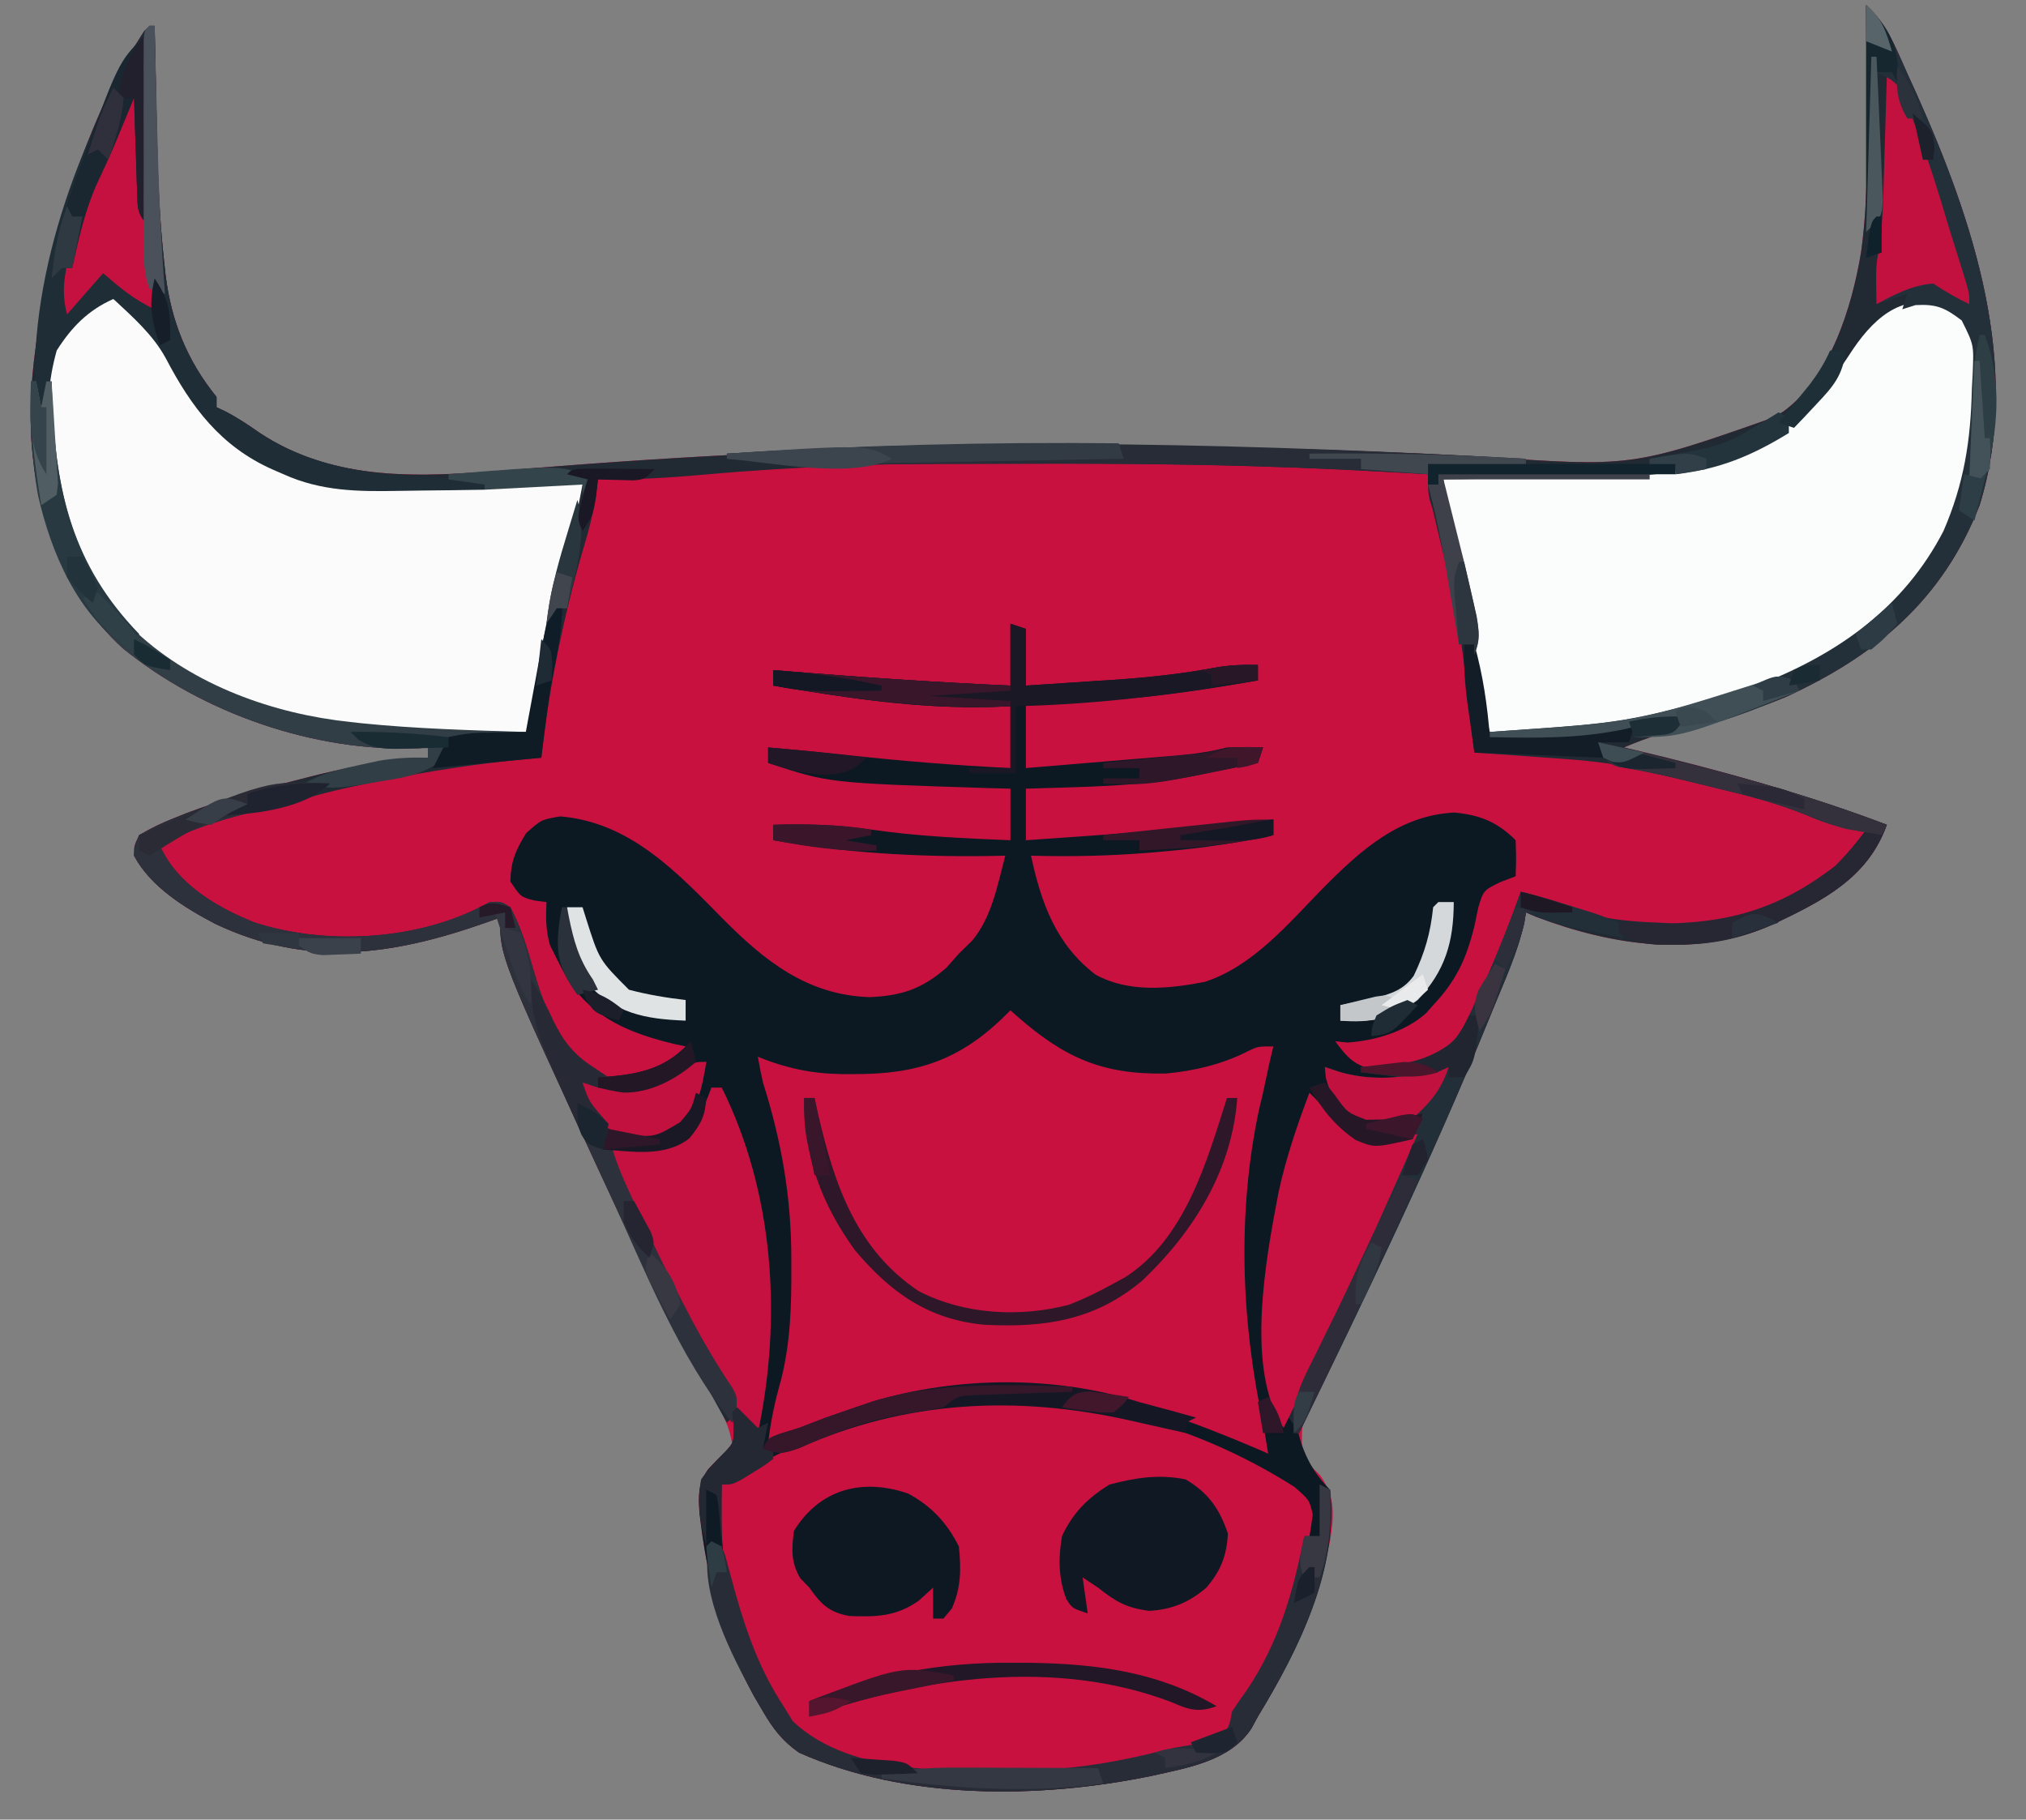 <?xml version="1.0" encoding="UTF-8"?>
<svg version="1.1" xmlns="http://www.w3.org/2000/svg" width="393" height="353">
<rect width="100%" height="100%" fill="#808080" stroke="none"/>
<path d="M0 0 C4.2 3.741 5.961 8.841 8.25 13.875 C8.737 14.944 9.225 16.013 9.727 17.115 C20.757 41.792 30.293 70.108 22 97 C14.814 115.444 1.803 126.229 -15.688 134.25 C-23.53 137.451 -31.679 139.465 -39.91 141.409 C-42.355 142.1 -44.657 143.025 -47 144 C-46.272 144.17 -45.544 144.34 -44.795 144.516 C-28.148 148.445 -12.03 153.006 4 159 C0.282 169.451 -8.631 173.834 -18.098 178.336 C-32.934 184.924 -49.195 182.469 -63.992 176.867 C-64.655 176.581 -65.317 176.295 -66 176 C-66.176 177.048 -66.176 177.048 -66.356 178.118 C-67.652 183.918 -70.199 189.381 -72.438 194.875 C-72.858 195.911 -72.858 195.911 -73.287 196.968 C-78.229 209.104 -83.558 221.047 -89.062 232.938 C-89.444 233.763 -89.826 234.588 -90.219 235.438 C-94.007 243.617 -97.847 251.763 -101.887 259.82 C-102.461 260.975 -103.035 262.13 -103.627 263.321 C-104.674 265.412 -105.739 267.496 -106.824 269.568 C-109.531 274.783 -109.531 274.783 -109.43 280.512 C-108.071 283.1 -108.071 283.1 -105.875 285.25 C-102.929 289.571 -103.206 292.913 -104 298 C-106.809 310.206 -111.492 321.336 -118 332 C-118.411 332.761 -118.822 333.521 -119.246 334.305 C-123.401 340.653 -131.723 341.953 -138.693 343.527 C-160.545 348.005 -186.304 348.243 -207 339 C-210.219 336.75 -212.03 334.375 -214 331 C-214.601 329.976 -215.201 328.953 -215.82 327.898 C-221.441 317.48 -224.5 306.764 -226 295 C-226.102 294.206 -226.204 293.412 -226.309 292.594 C-226.519 289.177 -226.62 286.896 -224.625 284.012 C-222.938 282.188 -222.938 282.188 -221.215 280.605 C-220.814 280.076 -220.413 279.546 -220 279 C-220.483 275.832 -221.768 273.373 -223.336 270.605 C-224.058 269.315 -224.058 269.315 -224.794 267.998 C-225.316 267.071 -225.838 266.143 -226.375 265.188 C-232.741 253.672 -238.484 241.942 -244 230 C-244.576 228.757 -245.153 227.514 -245.729 226.271 C-265 184.652 -265 184.652 -265 177 C-265.944 177.338 -266.887 177.675 -267.859 178.023 C-286.031 184.393 -302.354 186.73 -320.312 178.188 C-326.211 175.076 -332.76 171.076 -336 165 C-335.988 163.09 -335.988 163.09 -335 161 C-332.703 159.641 -330.651 158.656 -328.188 157.688 C-327.093 157.247 -327.093 157.247 -325.976 156.798 C-318.682 154.015 -311.186 152.037 -303.625 150.125 C-302.45 149.827 -301.274 149.529 -300.063 149.221 C-293.045 147.521 -286.212 146.407 -279 146 C-279 145.34 -279 144.68 -279 144 C-279.574 144.046 -280.147 144.093 -280.738 144.141 C-300.821 144.994 -322.686 137.382 -338.188 124.75 C-350.083 113.815 -355.187 98.797 -356 83 C-356.282 75.618 -355.563 68.647 -354.312 61.375 C-354.132 60.322 -353.952 59.269 -353.767 58.183 C-350.525 40.059 -344.243 20.475 -334 5 C-333.34 4.67 -332.68 4.34 -332 4 C-331.98 5.032 -331.96 6.064 -331.94 7.127 C-331.862 11.043 -331.774 14.959 -331.683 18.874 C-331.645 20.553 -331.61 22.231 -331.578 23.909 C-331.409 32.732 -331.096 41.496 -330.109 50.27 C-330.036 50.944 -329.963 51.618 -329.888 52.313 C-328.775 61.314 -325.705 68.959 -320 76 C-320 76.66 -320 77.32 -320 78 C-319.429 78.269 -318.858 78.539 -318.27 78.816 C-315.931 80.036 -313.849 81.428 -311.688 82.938 C-297.133 92.617 -280.259 91.554 -263.449 90.195 C-261.221 90.023 -258.992 89.851 -256.764 89.679 C-255.609 89.588 -254.455 89.498 -253.265 89.404 C-193.54 84.744 -134.87 84.426 -75 87.551 C-45.413 89.629 -45.413 89.629 -18 80 C-17.049 79.424 -17.049 79.424 -16.078 78.836 C-6.904 72.219 -2.792 58.626 -1 48 C-0.156 41.842 0.137 35.801 0.098 29.59 C0.096 28.737 0.095 27.884 0.093 27.005 C0.088 24.316 0.075 21.627 0.062 18.938 C0.057 17.1 0.053 15.262 0.049 13.424 C0.038 8.949 0.021 4.475 0 0 Z " fill="#C91140" transform="translate(362,1)"/>
<path d="M0 0 C0.99 0.33 1.98 0.66 3 1 C3 4.63 3 8.26 3 12 C7.417 11.718 11.834 11.423 16.25 11.125 C18.102 11.007 18.102 11.007 19.992 10.887 C26.89 10.415 33.611 9.69 40.405 8.398 C42.981 8.003 45.399 7.93 48 8 C48 8.99 48 9.98 48 11 C32.893 13.66 18.354 15.666 3 15 C3 19.29 3 23.58 3 28 C7.912 27.595 12.823 27.186 17.734 26.773 C19.404 26.633 21.074 26.495 22.745 26.357 C25.148 26.159 27.55 25.957 29.953 25.754 C30.698 25.693 31.443 25.633 32.211 25.571 C35.573 25.283 38.74 24.86 42 24 C44.333 23.961 46.667 23.955 49 24 C48.67 24.99 48.34 25.98 48 27 C45.647 27.489 43.292 27.965 40.934 28.426 C39.11 28.783 37.289 29.153 35.473 29.543 C24.782 31.631 13.856 31.65 3 32 C3 35.3 3 38.6 3 42 C19.03 40.92 35.026 39.73 51 38 C51 38.99 51 39.98 51 41 C44.123 42.51 37.325 43.517 30.312 44.125 C29.363 44.21 28.413 44.295 27.435 44.382 C19.602 45.04 11.857 45.22 4 45 C5.948 54.14 8.842 62.208 16.5 68.062 C22.961 71.627 30.687 70.835 37.703 69.477 C47.074 66.423 53.91 58.17 60.625 51.312 C67.886 43.981 75.423 37.152 86.125 36.625 C91.115 37.108 94.449 38.449 98 42 C98.125 45.625 98.125 45.625 98 49 C97.051 49.357 96.103 49.714 95.125 50.082 C91.759 51.723 91.759 51.723 90.75 55.074 C90.379 56.863 90.379 56.863 90 58.688 C88.439 65.011 86.459 69.28 82 74 C81.544 74.518 81.087 75.036 80.617 75.57 C76.533 79.181 70.71 80.882 65.375 81.25 C64.591 81.168 63.807 81.085 63 81 C65.411 84.242 66.742 85.749 70.781 86.555 C73.525 86.788 76.247 86.947 79 87 C75.276 89.482 72.314 89.543 68 89 C65.509 88.19 63.354 87.177 61 86 C61.62 87.294 62.246 88.585 62.875 89.875 C63.397 90.954 63.397 90.954 63.93 92.055 C64.966 94.151 64.966 94.151 67 96 C69.074 96.281 69.074 96.281 71.375 96.188 C72.531 96.178 72.531 96.178 73.711 96.168 C75.919 96.006 77.875 95.606 80 95 C79.34 96.65 78.68 98.3 78 100 C70.582 101.699 70.582 101.699 66.949 100.094 C63.72 97.826 61.119 95.365 59 92 C52.99 107.168 50.837 121.883 50.75 138.125 C50.741 139.229 50.731 140.332 50.722 141.469 C50.726 142.513 50.73 143.557 50.734 144.633 C50.738 146.039 50.738 146.039 50.741 147.473 C51.01 150.098 51.667 151.744 53 154 C53.66 153.67 54.32 153.34 55 153 C55.248 154.196 55.495 155.393 55.75 156.625 C56.856 161.103 58.693 164.693 62 168 C63.736 183.378 55.819 199.188 48 212 C47.589 212.761 47.178 213.521 46.754 214.305 C42.599 220.653 34.277 221.953 27.307 223.527 C5.455 228.005 -20.304 228.243 -41 219 C-44.219 216.75 -46.03 214.375 -48 211 C-48.601 209.976 -49.201 208.953 -49.82 207.898 C-55.441 197.48 -58.5 186.764 -60 175 C-60.102 174.206 -60.204 173.412 -60.309 172.594 C-60.516 169.228 -60.64 166.916 -58.66 164.082 C-57.569 162.919 -56.461 161.771 -55.336 160.641 C-53.674 158.904 -53.674 158.904 -53.625 155.562 C-53.749 154.717 -53.873 153.871 -54 153 C-53.34 152.67 -52.68 152.34 -52 152 C-51.01 153.98 -51.01 153.98 -50 156 C-48.297 148.827 -47.613 141.991 -47.625 134.625 C-47.627 133.587 -47.628 132.549 -47.63 131.48 C-47.831 118.587 -49.811 105.469 -55.266 93.68 C-56 92 -56 92 -56 90 C-56.66 90 -57.32 90 -58 90 C-58.093 91.052 -58.093 91.052 -58.188 92.125 C-59.305 96.078 -61.202 97.997 -64 101 C-66.884 102.442 -69.417 102.094 -72.625 102.062 C-73.814 102.053 -75.002 102.044 -76.227 102.035 C-77.599 102.018 -77.599 102.018 -79 102 C-78.67 100.68 -78.34 99.36 -78 98 C-76.515 98.495 -76.515 98.495 -75 99 C-69.201 99.616 -69.201 99.616 -64.188 97.062 C-61.462 93.247 -60.205 89.497 -59 85 C-59.617 85.349 -60.235 85.699 -60.871 86.059 C-66.502 89.084 -71.515 91.196 -78 91 C-78.66 90.67 -79.32 90.34 -80 90 C-80 89.34 -80 88.68 -80 88 C-79.13 87.944 -79.13 87.944 -78.242 87.887 C-72.241 87.382 -67.42 86.42 -63 82 C-63.69 81.853 -64.379 81.706 -65.09 81.555 C-73.679 79.505 -80.986 76.589 -85.938 68.938 C-86.652 67.639 -87.343 66.328 -88 65 C-88.433 64.134 -88.866 63.267 -89.312 62.375 C-90.143 59.507 -90.138 56.97 -90 54 C-90.784 53.897 -91.567 53.794 -92.375 53.688 C-95 53 -95 53 -97 50 C-96.913 46.066 -96.001 44.002 -93.938 40.625 C-91 38 -91 38 -87.312 37.375 C-73.751 38.522 -64.735 48.16 -55.734 57.291 C-47.627 65.468 -39.314 72.059 -27.312 72.438 C-21.134 72.176 -17.102 70.851 -12.375 66.688 C-11.591 65.801 -10.807 64.914 -10 64 C-9.154 63.175 -8.309 62.35 -7.438 61.5 C-3.595 56.904 -2.506 50.67 -1 45 C-2.835 45.035 -2.835 45.035 -4.707 45.07 C-18.631 45.25 -32.272 44.419 -46 42 C-46 41.01 -46 40.02 -46 39 C-39.54 38.783 -33.339 38.998 -26.938 39.938 C-17.988 41.249 -9.03 41.631 0 42 C0 38.7 0 35.4 0 32 C-1.417 31.963 -2.833 31.925 -4.293 31.887 C-35.302 30.899 -35.302 30.899 -47 27 C-47 26.01 -47 25.02 -47 24 C-41.873 24.438 -36.751 24.911 -31.637 25.477 C-21.098 26.639 -10.59 27.485 0 28 C0 24.04 0 20.08 0 16 C-1.587 16.07 -1.587 16.07 -3.207 16.141 C-17.738 16.557 -31.699 14.412 -46 12 C-46 11.01 -46 10.02 -46 9 C-45.317 9.055 -44.634 9.111 -43.931 9.168 C-29.294 10.346 -14.671 11.371 0 12 C0 8.04 0 4.08 0 0 Z " fill="#0C1923" transform="translate(196,121)"/>
<path d="M0 0 C4.2 3.741 5.961 8.841 8.25 13.875 C8.737 14.944 9.225 16.013 9.727 17.115 C20.757 41.792 30.293 70.108 22 97 C14.814 115.444 1.803 126.229 -15.688 134.25 C-23.53 137.451 -31.679 139.465 -39.91 141.409 C-42.355 142.1 -44.657 143.025 -47 144 C-46.272 144.17 -45.544 144.34 -44.795 144.516 C-28.148 148.445 -12.03 153.006 4 159 C0.282 169.451 -8.631 173.834 -18.098 178.336 C-32.934 184.924 -49.195 182.469 -63.992 176.867 C-64.655 176.581 -65.317 176.295 -66 176 C-66.176 177.048 -66.176 177.048 -66.356 178.118 C-67.652 183.918 -70.199 189.381 -72.438 194.875 C-72.858 195.911 -72.858 195.911 -73.287 196.968 C-84.354 224.143 -97.161 250.626 -110 277 C-110.99 275.515 -110.99 275.515 -112 274 C-112.66 274.66 -113.32 275.32 -114 276 C-116.513 270.183 -116.345 264.534 -116.312 258.312 C-116.305 256.649 -116.305 256.649 -116.298 254.952 C-116.08 239.477 -113.469 225.462 -108 211 C-107.236 211.777 -106.471 212.555 -105.684 213.355 C-102.043 216.943 -99.019 219.677 -93.875 220.5 C-90.376 219.891 -89.205 218.714 -87 216 C-87.99 216.33 -88.98 216.66 -90 217 C-93.731 217.552 -97.451 218.083 -100.664 215.836 C-103.305 212.824 -104.65 209.969 -105 206 C-104.01 206.33 -103.02 206.66 -102 207 C-97.914 208.187 -94.237 208.149 -90 208 C-92.64 207.67 -95.28 207.34 -98 207 C-98 206.67 -98 206.34 -98 206 C-97.287 205.974 -96.574 205.948 -95.84 205.922 C-94.882 205.865 -93.924 205.808 -92.938 205.75 C-91.998 205.704 -91.058 205.657 -90.09 205.609 C-85.521 204.708 -81.621 203.142 -78.776 199.382 C-77.693 197.48 -76.768 195.561 -75.875 193.562 C-75.544 192.863 -75.212 192.163 -74.871 191.441 C-71.915 185.092 -69.35 178.597 -67 172 C-63.845 172.701 -60.993 173.789 -58 175 C-51.972 177.21 -46.383 177.795 -40 178 C-38.997 178.063 -37.994 178.126 -36.961 178.191 C-25.033 178.669 -15.387 174.182 -6 167 C-3.75 164.767 -1.916 162.538 0 160 C-0.949 159.917 -1.897 159.835 -2.875 159.75 C-6.012 159.31 -8.601 158.406 -11.504 157.148 C-17.233 154.805 -23.051 153.31 -29.062 151.875 C-30.087 151.624 -31.111 151.372 -32.166 151.113 C-34.183 150.621 -36.201 150.136 -38.221 149.659 C-39.909 149.259 -41.593 148.847 -43.273 148.416 C-49.963 146.763 -56.702 146.338 -63.562 145.875 C-65.362 145.745 -65.362 145.745 -67.197 145.613 C-70.131 145.403 -73.065 145.199 -76 145 C-76.105 144.236 -76.211 143.471 -76.32 142.684 C-78.797 119.969 -78.797 119.969 -84.086 97.836 C-85 95 -85 95 -85 91 C-96.476 90.32 -107.945 89.75 -119.438 89.438 C-120.571 89.406 -120.571 89.406 -121.728 89.374 C-136.651 88.977 -151.573 88.892 -166.5 88.875 C-167.566 88.872 -168.632 88.87 -169.731 88.867 C-188.296 88.832 -206.753 89.413 -225.25 91.062 C-232.197 91.68 -239.023 92.109 -246 92 C-246.128 93.025 -246.255 94.05 -246.387 95.105 C-246.947 98.661 -247.76 101.878 -248.812 105.312 C-252.719 118.694 -255.447 132.147 -257 146 C-258.009 146.086 -259.019 146.173 -260.059 146.262 C-269.57 147.158 -278.882 148.622 -288.25 150.5 C-289.32 150.714 -290.391 150.927 -291.494 151.147 C-296.457 152.167 -301.219 153.298 -306 155 C-307.37 155.316 -308.745 155.61 -310.125 155.875 C-317.277 157.405 -324.526 159.555 -331 163 C-327.707 170.453 -320.074 174.951 -312.746 177.91 C-299.293 182.326 -282.128 181.484 -269.438 175.25 C-268.231 174.631 -268.231 174.631 -267 174 C-264.812 173.875 -264.812 173.875 -263 175 C-260.965 178.827 -259.799 182.654 -258.625 186.812 C-256.433 194.29 -253.835 201.683 -247 206 C-245.515 206.99 -245.515 206.99 -244 208 C-244.66 208 -245.32 208 -246 208 C-246 208.66 -246 209.32 -246 210 C-240.353 210.491 -236.502 209.244 -231.332 206.973 C-229.224 206.093 -227.227 205.486 -225 205 C-225.934 210.643 -226.813 214.813 -231 219 C-234.127 220.564 -237.58 220.4 -241 220 C-242.485 219.01 -242.485 219.01 -244 218 C-244 218.99 -244 219.98 -244 221 C-236.224 221.605 -236.224 221.605 -228.938 219.438 C-226.527 216.405 -225.328 213.635 -224 210 C-223.34 210 -222.68 210 -222 210 C-211.812 230.543 -210.294 254.774 -215 277 C-216.32 275.68 -217.64 274.36 -219 273 C-219.66 273.66 -220.32 274.32 -221 275 C-229.26 260.258 -236.915 245.339 -244 230 C-244.576 228.757 -245.153 227.514 -245.729 226.271 C-265 184.652 -265 184.652 -265 177 C-265.944 177.338 -266.887 177.675 -267.859 178.023 C-286.031 184.393 -302.354 186.73 -320.312 178.188 C-326.211 175.076 -332.76 171.076 -336 165 C-335.988 163.09 -335.988 163.09 -335 161 C-332.703 159.641 -330.651 158.656 -328.188 157.688 C-327.093 157.247 -327.093 157.247 -325.976 156.798 C-318.682 154.015 -311.186 152.037 -303.625 150.125 C-302.45 149.827 -301.274 149.529 -300.063 149.221 C-293.045 147.521 -286.212 146.407 -279 146 C-279 145.34 -279 144.68 -279 144 C-279.574 144.046 -280.147 144.093 -280.738 144.141 C-300.821 144.994 -322.686 137.382 -338.188 124.75 C-350.083 113.815 -355.187 98.797 -356 83 C-356.282 75.618 -355.563 68.647 -354.312 61.375 C-354.132 60.322 -353.952 59.269 -353.767 58.183 C-350.525 40.059 -344.243 20.475 -334 5 C-333.34 4.67 -332.68 4.34 -332 4 C-331.98 5.032 -331.96 6.064 -331.94 7.127 C-331.862 11.043 -331.774 14.959 -331.683 18.874 C-331.645 20.553 -331.61 22.231 -331.578 23.909 C-331.409 32.732 -331.096 41.496 -330.109 50.27 C-330.036 50.944 -329.963 51.618 -329.888 52.313 C-328.775 61.314 -325.705 68.959 -320 76 C-320 76.66 -320 77.32 -320 78 C-319.429 78.269 -318.858 78.539 -318.27 78.816 C-315.931 80.036 -313.849 81.428 -311.688 82.938 C-297.133 92.617 -280.259 91.554 -263.449 90.195 C-261.221 90.023 -258.992 89.851 -256.764 89.679 C-255.609 89.588 -254.455 89.498 -253.265 89.404 C-193.54 84.744 -134.87 84.426 -75 87.551 C-45.413 89.629 -45.413 89.629 -18 80 C-17.049 79.424 -17.049 79.424 -16.078 78.836 C-6.904 72.219 -2.792 58.626 -1 48 C-0.156 41.842 0.137 35.801 0.098 29.59 C0.096 28.737 0.095 27.884 0.093 27.005 C0.088 24.316 0.075 21.627 0.062 18.938 C0.057 17.1 0.053 15.262 0.049 13.424 C0.038 8.949 0.021 4.475 0 0 Z " fill="#212933" transform="translate(362,1)"/>
<path d="M0 0 C2.91 2.551 2.91 2.551 3.551 5.355 C1.791 19.185 -2.491 30.873 -10.09 42.551 C-10.656 43.596 -11.222 44.642 -11.805 45.719 C-14.842 49.482 -17.515 50.167 -22.09 51.301 C-22.782 51.495 -23.474 51.69 -24.188 51.891 C-42.353 56.803 -62.316 57.667 -80.777 53.863 C-81.512 53.715 -82.246 53.566 -83.002 53.414 C-89.488 51.87 -95.025 49.062 -99.297 43.867 C-99.827 42.958 -100.356 42.05 -100.902 41.113 C-101.716 39.754 -101.716 39.754 -102.547 38.367 C-109.632 25.435 -111.767 14.045 -111.09 -0.449 C-75.625 -21.877 -35.34 -22.315 0 0 Z " fill="#C91140" transform="translate(251.09,288.449)"/>
<path d="M0 0 C0.436 0.387 0.871 0.773 1.32 1.172 C10.522 9.219 17.855 12.487 30.152 12.262 C35.651 11.756 41.206 10.446 46.129 7.898 C48 7 48 7 51 7 C50.732 8.134 50.464 9.269 50.188 10.438 C49.792 12.292 49.396 14.146 49 16 C48.736 17.11 48.471 18.22 48.199 19.363 C43.982 39.251 44.738 60.193 49 80 C49.344 81.998 49.681 83.998 50 86 C49.308 85.697 48.616 85.394 47.902 85.082 C42.151 82.619 36.359 80.333 30.438 78.312 C29.281 77.917 28.125 77.521 26.934 77.113 C3.312 69.979 -23.205 72.735 -45 84 C-45.66 84 -46.32 84 -47 84 C-46.515 79.729 -45.672 75.807 -44.488 71.672 C-42.666 64.432 -42.466 57.439 -42.5 50 C-42.5 49.327 -42.5 48.653 -42.499 47.959 C-42.527 36.051 -44.417 25.347 -48 14 C-48.363 12.339 -48.712 10.675 -49 9 C-48.19 9.318 -48.19 9.318 -47.363 9.643 C-41.632 11.745 -36.646 12.483 -30.562 12.375 C-29.315 12.36 -29.315 12.36 -28.042 12.344 C-16.166 12.044 -8.292 8.52 0 0 Z " fill="#C91140" transform="translate(196,196)"/>
<path d="M0 0 C8.215 3.67 12.664 10.713 16.641 18.453 C21.466 27.494 29.55 32.594 39 36 C42.415 36.798 45.562 37.123 49.066 37.114 C50.537 37.113 50.537 37.113 52.037 37.113 C53.083 37.108 54.129 37.103 55.207 37.098 C56.828 37.096 56.828 37.096 58.481 37.093 C61.925 37.088 65.369 37.075 68.812 37.062 C71.15 37.057 73.488 37.053 75.826 37.049 C81.551 37.038 87.275 37.021 93 37 C92.688 38.606 92.374 40.211 92.058 41.816 C91.883 42.71 91.708 43.604 91.528 44.525 C90.936 47.3 90.087 49.895 89.125 52.562 C85.755 63.051 84.581 74.129 83 85 C28.542 85.86 28.542 85.86 7.5 67.562 C-5.388 55.055 -10.378 40.805 -10.688 23.062 C-10.783 15.534 -10.778 10.258 -5.562 4.562 C-3.066 2.441 -3.066 2.441 -1 1 C-0.67 0.67 -0.34 0.34 0 0 Z " fill="#FBFBFB" transform="translate(20,57)"/>
<path d="M0 0 C2.091 1.234 3.546 2.32 5.1 4.198 C6.055 7.907 5.905 11.453 5.725 15.26 C5.697 16.295 5.669 17.33 5.64 18.396 C4.99 35.518 -0.559 48.175 -12.9 60.198 C-21.931 68.49 -34.365 73.513 -45.9 77.198 C-46.722 77.473 -47.545 77.749 -48.392 78.033 C-61.41 82.03 -75.375 82.589 -88.9 82.198 C-90.274 76.702 -91.149 71.33 -91.775 65.698 C-92.531 59.008 -93.84 52.569 -95.491 46.045 C-96.568 41.775 -97.306 37.559 -97.9 33.198 C-96.772 33.183 -95.644 33.168 -94.482 33.153 C-90.217 33.094 -85.953 33.017 -81.689 32.935 C-79.858 32.902 -78.028 32.874 -76.197 32.851 C-49.986 32.594 -49.986 32.594 -27.63 20.092 C-24.122 16.301 -21.275 12.269 -18.462 7.948 C-13.836 1.145 -8.065 -3.406 0 0 Z " fill="#FBFCFC" transform="translate(377.9,59.802)"/>
<path d="M0 0 C4.078 4.078 5.881 8.665 8.25 13.875 C8.737 14.944 9.225 16.013 9.727 17.115 C20.757 41.792 30.293 70.108 22 97 C14.814 115.444 1.803 126.229 -15.688 134.25 C-24.574 137.865 -35.33 142 -45 142 C-45 141.34 -45 140.68 -45 140 C-45.895 140.217 -45.895 140.217 -46.809 140.438 C-55.566 142.311 -64.098 142.188 -73 142 C-73 141.67 -73 141.34 -73 141 C-71.679 140.903 -71.679 140.903 -70.332 140.804 C-46.727 139.176 -46.727 139.176 -24 133 C-22.903 132.597 -21.806 132.193 -20.676 131.777 C-5.398 125.816 7.342 116.827 15 102 C18.979 92.78 20.276 84.477 20.5 74.5 C20.581 72.951 20.581 72.951 20.664 71.371 C20.887 65.888 20.887 65.888 18.527 61.161 C15.284 58.713 13.711 57.961 9.562 58.188 C8.717 58.456 7.871 58.724 7 59 C7.33 58.01 7.66 57.02 8 56 C6.02 56.66 4.04 57.32 2 58 C1.874 50.699 1.874 50.699 2.486 47.301 C3.033 43.791 3.21 40.402 3.316 36.852 C3.337 36.194 3.358 35.537 3.379 34.859 C3.444 32.781 3.503 30.703 3.562 28.625 C3.606 27.207 3.649 25.789 3.693 24.371 C3.8 20.914 3.901 17.457 4 14 C3.01 13.505 3.01 13.505 2 13 C2.069 14.249 2.069 14.249 2.139 15.523 C2.303 18.614 2.452 21.706 2.592 24.798 C2.687 26.794 2.797 28.788 2.908 30.783 C2.963 32.037 3.018 33.29 3.074 34.582 C3.132 35.739 3.189 36.897 3.249 38.089 C3 41 3 41 0 44 C0 29.48 0 14.96 0 0 Z " fill="#243039" transform="translate(362,1)"/>
<path d="M0 0 C0.33 0 0.66 0 1 0 C1.02 1.032 1.04 2.064 1.06 3.127 C1.138 7.043 1.226 10.959 1.317 14.874 C1.355 16.553 1.39 18.231 1.422 19.909 C1.591 28.732 1.904 37.496 2.891 46.27 C2.964 46.944 3.037 47.618 3.112 48.313 C4.225 57.314 7.295 64.959 13 72 C13 72.66 13 73.32 13 74 C13.571 74.269 14.142 74.539 14.73 74.816 C17.069 76.036 19.151 77.428 21.312 78.938 C34.725 87.858 50.381 87.367 66 88 C65.67 88.66 65.34 89.32 65 90 C60.892 90.075 56.785 90.129 52.677 90.165 C51.283 90.18 49.89 90.2 48.496 90.226 C40.545 90.372 33.36 90.335 26 87 C25.282 86.689 24.564 86.379 23.824 86.059 C13.781 81.57 8.12 73.991 3.125 64.438 C0.626 59.887 -3.242 56.512 -7 53 C-11.917 55.177 -15.137 58.477 -18 63 C-18.827 65.946 -19.291 68.737 -19.613 71.777 C-19.741 72.511 -19.869 73.244 -20 74 C-20.99 74.495 -20.99 74.495 -22 75 C-24.034 49.329 -13.915 22.772 -1 1 C-0.67 0.67 -0.34 0.34 0 0 Z " fill="#1F2D36" transform="translate(29,5)"/>
<path d="M0 0 C0.66 0 1.32 0 2 0 C12.188 20.543 13.706 44.774 9 67 C5.033 63.342 2.756 58.719 0.125 54.062 C-0.439 53.066 -1.002 52.07 -1.583 51.044 C-6.188 42.754 -10.331 34.289 -14.312 25.688 C-14.601 25.067 -14.889 24.446 -15.186 23.807 C-20 13.398 -20 13.398 -20 11 C-18.788 11.07 -18.788 11.07 -17.551 11.141 C-11.017 11.449 -11.017 11.449 -4.938 9.438 C-2.527 6.405 -1.328 3.635 0 0 Z " fill="#C5113F" transform="translate(138,211)"/>
<path d="M0 0 C0.77 0.776 1.539 1.552 2.332 2.352 C7.127 7.379 7.127 7.379 13.605 9.023 C16.097 8.777 18.532 8.413 21 8 C18.813 14.895 16.207 21.498 13.312 28.125 C12.654 29.637 12.654 29.637 11.982 31.18 C8.869 38.237 5.485 45.054 1.762 51.805 C-0.627 56.137 -2.825 60.557 -5 65 C-12.539 53.692 -8.441 32.18 -6 19.348 C-4.57 12.713 -2.399 6.342 0 0 Z " fill="#C81140" transform="translate(254,212)"/>
<path d="M0 0 C-3.325 3.325 -7.635 3.946 -12.125 4.875 C-19.277 6.405 -26.526 8.555 -33 12 C-29.707 19.453 -22.074 23.951 -14.746 26.91 C-1.293 31.326 15.872 30.484 28.562 24.25 C29.367 23.837 30.171 23.425 31 23 C33.188 22.875 33.188 22.875 35 24 C37.035 27.827 38.201 31.654 39.375 35.812 C41.567 43.29 44.165 50.683 51 55 C52.485 55.99 52.485 55.99 54 57 C53.34 57 52.68 57 52 57 C52 57.66 52 58.32 52 59 C57.647 59.491 61.498 58.244 66.668 55.973 C68.776 55.093 70.773 54.486 73 54 C72.066 59.643 71.187 63.813 67 68 C63.873 69.564 60.42 69.4 57 69 C55.515 68.01 55.515 68.01 54 67 C54.671 72.101 56.824 76.49 58.938 81.125 C59.334 81.999 59.73 82.872 60.138 83.772 C63.007 90.021 66.052 96.163 69.25 102.25 C69.65 103.011 70.049 103.771 70.461 104.555 C72.803 108.943 75.313 113.138 78.092 117.265 C79 119 79 119 78.812 122 C78.544 122.66 78.276 123.32 78 124 C67.523 111.004 60.952 94.027 54 79 C53.719 78.394 53.438 77.788 53.148 77.164 C33 33.733 33 33.733 33 26 C32.056 26.338 31.113 26.675 30.141 27.023 C11.969 33.393 -4.354 35.73 -22.312 27.188 C-28.211 24.076 -34.76 20.076 -38 14 C-37.777 11.996 -37.777 11.996 -37 10 C-34.357 8.6 -31.902 7.492 -29.125 6.438 C-28.353 6.134 -27.581 5.831 -26.785 5.519 C-17.766 2.042 -9.745 -0.479 0 0 Z " fill="#2C313B" transform="translate(64,152)"/>
<path d="M0 0 C4.409 2.622 6.554 5.687 8.188 10.5 C7.956 14.824 6.792 17.759 4 21 C0.658 23.869 -2.665 25.239 -7.062 25.5 C-11.485 24.938 -13.539 23.736 -17 21 C-17.99 20.34 -18.98 19.68 -20 19 C-19.67 21.31 -19.34 23.62 -19 26 C-22 25 -22 25 -23.156 23.234 C-24.699 19.149 -24.726 15.284 -24 11 C-21.846 6.439 -19.059 3.664 -14.812 1 C-9.732 -0.333 -5.196 -1.059 0 0 Z " fill="#0F1823" transform="translate(230,287)"/>
<path d="M0 0 C4.511 2.397 7.603 5.738 9.871 10.273 C10.32 14.668 10.32 18.275 8.496 22.336 C7.96 22.975 7.424 23.615 6.871 24.273 C6.211 24.273 5.551 24.273 4.871 24.273 C4.871 22.293 4.871 20.313 4.871 18.273 C3.964 19.098 3.056 19.923 2.121 20.773 C-2.206 23.864 -6.175 23.987 -11.383 23.766 C-15.302 23.063 -16.868 21.482 -19.129 18.273 C-19.727 17.655 -20.325 17.036 -20.941 16.398 C-22.732 13.194 -22.572 10.878 -22.129 7.273 C-17.16 -0.824 -8.932 -3.048 0 0 Z " fill="#0D1823" transform="translate(176.129,289.727)"/>
<path d="M0 0 C3.958 0.916 7.82 2.139 11.688 3.375 C12.377 3.584 13.066 3.793 13.775 4.008 C15.549 4.58 17.28 5.282 19 6 C19.495 7.485 19.495 7.485 20 9 C17.77 8.547 15.541 8.088 13.312 7.625 C12.071 7.37 10.83 7.115 9.551 6.852 C6.526 6.126 3.839 5.249 1 4 C0.824 5.048 0.824 5.048 0.644 6.118 C-0.652 11.918 -3.199 17.381 -5.438 22.875 C-5.718 23.566 -5.998 24.256 -6.287 24.968 C-17.354 52.143 -30.161 78.626 -43 105 C-43.33 105 -43.66 105 -44 105 C-44.613 99.101 -42.516 95.179 -39.938 90.062 C-39.104 88.357 -38.27 86.651 -37.438 84.945 C-36.815 83.685 -36.815 83.685 -36.18 82.399 C-30.455 70.755 -25.235 58.87 -20 47 C-20.66 46.67 -21.32 46.34 -22 46 C-21.67 45.34 -21.34 44.68 -21 44 C-21.99 44.495 -21.99 44.495 -23 45 C-26.719 45.577 -30.466 46.071 -33.668 43.836 C-36.304 40.821 -37.65 37.969 -38 34 C-37.01 34.33 -36.02 34.66 -35 35 C-30.914 36.187 -27.237 36.149 -23 36 C-25.64 35.67 -28.28 35.34 -31 35 C-31 34.67 -31 34.34 -31 34 C-30.287 33.974 -29.574 33.948 -28.84 33.922 C-27.882 33.865 -26.924 33.808 -25.938 33.75 C-24.998 33.704 -24.058 33.657 -23.09 33.609 C-18.521 32.708 -14.621 31.142 -11.776 27.382 C-10.693 25.48 -9.768 23.561 -8.875 21.562 C-8.544 20.863 -8.212 20.163 -7.871 19.441 C-4.915 13.092 -2.35 6.597 0 0 Z " fill="#222F38" transform="translate(295,173)"/>
<path d="M0 0 C0.99 0.495 0.99 0.495 2 1 C3.526 16.51 -4.103 32.06 -12 45 C-12.617 46.141 -12.617 46.141 -13.246 47.305 C-17.401 53.653 -25.723 54.953 -32.693 56.527 C-54.545 61.005 -80.304 61.243 -101 52 C-104.219 49.75 -106.03 47.375 -108 44 C-108.901 42.465 -108.901 42.465 -109.82 40.898 C-114.021 33.111 -120.101 21.586 -118.594 12.57 C-118.3 11.793 -118.3 11.793 -118 11 C-116 12 -116 12 -115.317 13.775 C-115.115 14.538 -114.912 15.3 -114.703 16.086 C-114.47 16.93 -114.236 17.773 -113.996 18.642 C-113.75 19.544 -113.504 20.446 -113.25 21.375 C-111.017 29.183 -108.492 36.164 -104 43 C-103.402 43.969 -102.804 44.939 -102.188 45.938 C-90.58 56.882 -69.484 55.646 -54.742 55.363 C-46.347 55.036 -38.298 53.617 -30.175 51.521 C-28 51 -28 51 -25.521 50.597 C-23.246 50.21 -21.158 49.817 -19 49 C-17.49 46.686 -17.49 46.686 -17 44 C-16.098 42.622 -15.159 41.268 -14.188 39.938 C-7.976 30.771 -5.136 20.767 -3 10 C-2.01 10 -1.02 10 0 10 C0 6.7 0 3.4 0 0 Z " fill="#272C37" transform="translate(256,288)"/>
<path d="M0 0 C0.33 0 0.66 0 1 0 C1.33 1.65 1.66 3.3 2 5 C2.33 3.35 2.66 1.7 3 0 C3.33 0 3.66 0 4 0 C4.037 1.16 4.075 2.32 4.113 3.516 C4.803 21.221 7.931 35.446 20.527 48.715 C31.637 58.983 47.052 64.489 61.938 66.062 C63.066 66.186 63.066 66.186 64.216 66.312 C74.776 67.384 85.396 67.668 96 68 C96 68.33 96 68.66 96 69 C91.05 69 86.1 69 81 69 C80.34 70.65 79.68 72.3 79 74 C75.126 76.583 71.66 76.956 67.125 77.688 C66.322 77.83 65.519 77.972 64.691 78.119 C60.526 78.809 57.13 79.246 53 78 C56.489 76.004 59.958 75.209 63.875 74.375 C65.069 74.115 66.262 73.854 67.492 73.586 C70.745 73.043 73.712 72.889 77 73 C77 72.34 77 71.68 77 71 C76.426 71.046 75.853 71.093 75.262 71.141 C55.179 71.994 33.314 64.382 17.812 51.75 C5.854 40.758 0.924 25.833 0 10 C-0.068 6.664 -0.064 3.336 0 0 Z " fill="#313E46" transform="translate(6,74)"/>
<path d="M0 0 C0 0.33 0 0.66 0 1 C-6.27 1 -12.54 1 -19 1 C-19 1.66 -19 2.32 -19 3 C-20.12 2.934 -21.239 2.869 -22.393 2.801 C-32.425 2.222 -42.454 1.724 -52.5 1.438 C-53.23 1.416 -53.959 1.394 -54.711 1.372 C-66.659 1.035 -78.603 0.966 -90.555 0.973 C-91.283 0.973 -92.011 0.973 -92.761 0.974 C-100.154 0.979 -107.547 0.995 -114.939 1.028 C-117.756 1.04 -120.573 1.048 -123.389 1.055 C-125.32 1.062 -127.252 1.075 -129.183 1.088 C-137.836 1.111 -146.377 0.675 -155 0 C-155 -0.33 -155 -0.66 -155 -1 C-103.268 -4.292 -51.745 -2.779 0 0 Z " fill="#272C37" transform="translate(296,89)"/>
<path d="M0 0 C3.124 1.562 3.673 4.641 4.875 7.75 C5.14 8.426 5.406 9.102 5.679 9.798 C8.115 16.105 10.098 22.515 12 29 C13.084 32.474 14.174 35.946 15.266 39.418 C16 42 16 42 16 44 C13.506 42.796 11.319 41.546 9 40 C4.865 40.335 1.622 42.063 -2 44 C-2.126 36.699 -2.126 36.699 -1.514 33.301 C-0.967 29.791 -0.79 26.402 -0.684 22.852 C-0.663 22.194 -0.642 21.537 -0.621 20.859 C-0.556 18.781 -0.497 16.703 -0.438 14.625 C-0.394 13.207 -0.351 11.789 -0.307 10.371 C-0.2 6.914 -0.099 3.457 0 0 Z " fill="#C3113F" transform="translate(366,15)"/>
<path d="M0 0 C0.33 0 0.66 0 1 0 C1.02 0.693 1.04 1.387 1.06 2.101 C1.481 16.157 2.144 30.055 4 44 C0.077 42.175 -2.738 39.817 -6 37 C-8.31 39.64 -10.62 42.28 -13 45 C-14.094 40.624 -13.585 37.754 -12.562 33.5 C-12.389 32.768 -12.216 32.036 -12.038 31.282 C-9.312 20.511 -5.047 9.895 0 0 Z " fill="#C4113F" transform="translate(26,16)"/>
<path d="M0 0 C0.99 0.33 1.98 0.66 3 1 C3 4.63 3 8.26 3 12 C7.417 11.718 11.834 11.423 16.25 11.125 C18.102 11.007 18.102 11.007 19.992 10.887 C26.89 10.415 33.611 9.69 40.405 8.398 C42.981 8.003 45.399 7.93 48 8 C48 8.99 48 9.98 48 11 C32.312 13.684 16.92 15.662 1 16 C1 20.29 1 24.58 1 29 C-1.97 29 -4.94 29 -8 29 C-8 28.67 -8 28.34 -8 28 C-5.36 28 -2.72 28 0 28 C0 24.04 0 20.08 0 16 C-1.587 16.07 -1.587 16.07 -3.207 16.141 C-17.738 16.557 -31.699 14.412 -46 12 C-46 11.01 -46 10.02 -46 9 C-44.976 9.083 -44.976 9.083 -43.931 9.168 C-29.294 10.346 -14.671 11.371 0 12 C0 8.04 0 4.08 0 0 Z " fill="#191824" transform="translate(196,121)"/>
<path d="M0 0 C19.064 4.346 37.698 8.998 56 16 C52.282 26.451 43.369 30.834 33.902 35.336 C27.694 38.087 22.127 39.278 15.312 39.25 C13.389 39.258 13.389 39.258 11.426 39.266 C8.3 39.023 6.601 38.659 4 37 C4 36.34 4 35.68 4 35 C5.316 35.046 6.632 35.093 7.988 35.141 C23.076 35.518 33.724 33.392 46 24 C48.25 21.767 50.084 19.538 52 17 C50.577 16.876 50.577 16.876 49.125 16.75 C45.988 16.31 43.399 15.406 40.496 14.148 C34.767 11.805 28.949 10.31 22.938 8.875 C21.913 8.624 20.889 8.372 19.834 8.113 C14.103 6.698 14.103 6.698 8.321 5.517 C7.515 5.369 6.709 5.222 5.879 5.07 C5.175 4.957 4.47 4.844 3.744 4.727 C2 4 2 4 0.758 1.933 C0.508 1.295 0.258 0.657 0 0 Z " fill="#272733" transform="translate(310,144)"/>
<path d="M0 0 C0.66 0 1.32 0 2 0 C2.231 1.039 2.461 2.078 2.699 3.148 C5.8 16.629 10.059 29.367 22.219 37.48 C31.041 42.04 41.883 42.613 51.438 40.094 C54.429 38.903 57.192 37.572 60 36 C60.737 35.6 61.475 35.201 62.234 34.789 C73.869 27.348 78.062 12.455 82 0 C82.66 0 83.32 0 84 0 C83.027 13.941 75.518 26.02 65.562 35.438 C56.392 43.154 46.685 44.589 35 44 C24.141 43.011 16.786 37.781 9.855 29.551 C3.363 20.626 -0.195 11.041 0 0 Z " fill="#2D1728" transform="translate(156,213)"/>
<path d="M0 0 C2.103 0.568 4.207 1.131 6.312 1.688 C7.876 2.122 9.439 2.559 11 3 C10.34 3.33 9.68 3.66 9 4 C9 4.66 9 5.32 9 6 C7.77 5.723 6.54 5.446 5.273 5.16 C3.641 4.794 2.008 4.428 0.375 4.062 C-0.433 3.88 -1.241 3.698 -2.074 3.51 C-23.82 -1.352 -45.487 -0.304 -65.891 8.891 C-68.945 9.98 -70.076 10.245 -73 9 C-72 7 -72 7 -69.625 6.125 C-68.429 5.754 -67.233 5.383 -66 5 C-64.374 4.376 -62.749 3.751 -61.125 3.125 C-59.089 2.402 -57.046 1.695 -55 1 C-53.893 0.621 -52.785 0.242 -51.645 -0.148 C-35.308 -5.003 -16.275 -5.206 0 0 Z " fill="#151824" transform="translate(221,272)"/>
<path d="M0 0 C0.33 0 0.66 0 1 0 C1 12.21 1 24.42 1 37 C-1.561 34.439 -1.297 33.334 -1.414 29.773 C-1.453 28.742 -1.491 27.711 -1.531 26.648 C-1.562 25.568 -1.593 24.488 -1.625 23.375 C-1.664 22.287 -1.702 21.199 -1.742 20.078 C-1.837 17.386 -1.922 14.693 -2 12 C-2.315 12.762 -2.629 13.524 -2.953 14.309 C-3.381 15.341 -3.809 16.374 -4.25 17.438 C-4.706 18.54 -5.163 19.642 -5.633 20.777 C-6.74 23.387 -7.909 25.941 -9.125 28.5 C-11.518 33.783 -12.74 39.358 -14 45 C-14.66 45 -15.32 45 -16 45 C-16.66 45.66 -17.32 46.32 -18 47 C-17.439 40.803 -16.036 35.409 -13.938 29.562 C-13.632 28.702 -13.327 27.841 -13.013 26.954 C-5.065 5.065 -5.065 5.065 0 0 Z " fill="#1A2630" transform="translate(28,7)"/>
<path d="M0 0 C-0.934 5.643 -1.813 9.813 -6 14 C-9.264 15.632 -12.486 15.684 -16 15 C-19.861 12.631 -22.501 9.749 -25 6 C-24.67 5.01 -24.34 4.02 -24 3 C-23.361 3.351 -22.721 3.701 -22.062 4.062 C-16.207 5.855 -10.941 4.686 -5.562 1.938 C-4.924 1.575 -4.286 1.213 -3.629 0.84 C-2 0 -2 0 0 0 Z " fill="#C3113F" transform="translate(137,206)"/>
<path d="M0 0 C1.891 0.009 1.891 0.009 3.821 0.019 C16.551 0.231 28.573 1.816 39.688 8.438 C36.1 9.732 34.315 9.12 30.875 7.625 C8.523 -0.886 -17.316 2.766 -39.312 10.438 C-39.312 9.447 -39.312 8.457 -39.312 7.438 C-26.415 2.252 -13.897 -0.116 0 0 Z " fill="#221726" transform="translate(196.312,322.562)"/>
<path d="M0 0 C0.495 1.485 0.495 1.485 1 3 C-6.825 3.155 -14.649 3.303 -22.474 3.443 C-26.109 3.508 -29.744 3.575 -33.379 3.648 C-36.9 3.719 -40.421 3.783 -43.942 3.843 C-45.91 3.878 -47.879 3.919 -49.848 3.961 C-58.629 4.103 -67.253 3.709 -76 3 C-76 2.67 -76 2.34 -76 2 C-50.638 0.386 -25.412 -0.28 0 0 Z " fill="#323A43" transform="translate(217,86)"/>
<path d="M0 0 C0.33 0 0.66 0 1 0 C1.33 1.65 1.66 3.3 2 5 C2.33 3.35 2.66 1.7 3 0 C3.33 0 3.66 0 4 0 C4.037 1.16 4.075 2.32 4.113 3.516 C4.813 21.486 8.109 35.69 21 49 C20.34 49.99 19.68 50.98 19 52 C9.054 45.37 3.935 33.354 1.371 22.055 C0.048 14.729 -0.142 7.427 0 0 Z " fill="#293941" transform="translate(6,74)"/>
<path d="M0 0 C0.99 0.33 1.98 0.66 3 1 C10.3 3.052 16.819 1.862 24 0 C22.605 4.44 20.439 6.905 17 10 C13.503 11.749 9.806 11.697 6 11 C2.781 8.754 1.252 5.89 0.188 2.125 C0.126 1.424 0.064 0.723 0 0 Z " fill="#C0113F" transform="translate(257,207)"/>
<path d="M0 0 C0.66 0 1.32 0 2 0 C3.667 6.001 4.517 11.795 5 18 C14.35 17.485 23.682 16.946 33 16 C32.505 17.485 32.505 17.485 32 19 C30.02 19 28.04 19 26 19 C26.33 19.99 26.66 20.98 27 22 C18.75 21.67 10.5 21.34 2 21 C1.67 18.649 1.34 16.297 1 13.875 C0.843 12.782 0.843 12.782 0.684 11.667 C0.148 7.746 -0.099 3.956 0 0 Z " fill="#131D28" transform="translate(284,125)"/>
<path d="M0 0 C0.33 0 0.66 0 1 0 C1.215 4.934 0.622 9.208 -0.422 14.023 C-1.577 19.97 -2.235 25.993 -3 32 C-9.93 32.66 -16.86 33.32 -24 34 C-23.01 32.02 -22.02 30.04 -21 28 C-18.17 27.363 -16.142 27.114 -13.312 27.125 C-12.26 27.094 -12.26 27.094 -11.186 27.062 C-9.458 27.015 -7.729 27.004 -6 27 C-5.834 26.093 -5.834 26.093 -5.665 25.167 C-5.156 22.402 -4.64 19.639 -4.125 16.875 C-3.864 15.448 -3.864 15.448 -3.598 13.992 C-2.697 9.187 -1.718 4.596 0 0 Z " fill="#0F1C26" transform="translate(108,115)"/>
<path d="M0 0 C0.99 0.33 1.98 0.66 3 1 C-4.522 17.405 -12.16 33.744 -20 50 C-20.33 50 -20.66 50 -21 50 C-21.613 44.102 -19.517 40.179 -16.938 35.062 C-16.108 33.367 -15.278 31.672 -14.449 29.977 C-14.035 29.138 -13.62 28.299 -13.193 27.435 C-11.491 23.96 -9.869 20.451 -8.25 16.938 C-5.599 11.24 -2.858 5.597 0 0 Z " fill="#2E2C38" transform="translate(272,228)"/>
<path d="M0 0 C19.064 4.346 37.698 8.998 56 16 C55.67 16.66 55.34 17.32 55 18 C53.539 17.764 52.082 17.51 50.625 17.25 C49.813 17.111 49.001 16.972 48.164 16.828 C45.409 16.107 43.02 15.214 40.402 14.117 C34.707 11.781 28.915 10.302 22.938 8.875 C21.913 8.624 20.889 8.372 19.834 8.113 C14.103 6.698 14.103 6.698 8.321 5.517 C7.515 5.369 6.709 5.222 5.879 5.07 C5.175 4.957 4.47 4.844 3.744 4.727 C2 4 2 4 0.758 1.933 C0.508 1.295 0.258 0.657 0 0 Z " fill="#34313C" transform="translate(310,144)"/>
<path d="M0 0 C13.53 0 27.06 0 41 0 C41 0.33 41 0.66 41 1 C27.8 1 14.6 1 1 1 C2.32 6.28 3.64 11.56 5 17 C8.335 31.259 8.335 31.259 7 35 C7 34.34 7 33.68 7 33 C6.01 33 5.02 33 4 33 C3.889 32.345 3.779 31.69 3.665 31.016 C3.155 28.01 2.64 25.005 2.125 22 C1.864 20.455 1.864 20.455 1.598 18.879 C0.617 13.177 -0.508 7.59 -2 2 C-1.34 2 -0.68 2 0 2 C0 1.34 0 0.68 0 0 Z " fill="#3E414A" transform="translate(279,92)"/>
<path d="M0 0 C0.495 0.99 0.495 0.99 1 2 C-21.689 11 -21.689 11 -31 11 C-31 10.34 -31 9.68 -31 9 C-31.597 9.144 -32.194 9.289 -32.809 9.438 C-41.566 11.311 -50.098 11.188 -59 11 C-59 10.67 -59 10.34 -59 10 C-58.12 9.935 -57.239 9.871 -56.332 9.804 C-30.649 8.049 -30.649 8.049 -6.254 0.281 C-3 -1 -3 -1 0 0 Z " fill="#404F56" transform="translate(348,132)"/>
<path d="M0 0 C1.32 1.32 2.64 2.64 4 4 C4.66 3.67 5.32 3.34 6 3 C5.67 4.65 5.34 6.3 5 8 C5.66 8 6.32 8 7 8 C7 8.66 7 9.32 7 10 C5.32 11.289 5.32 11.289 3.125 12.625 C2.406 13.071 1.686 13.517 0.945 13.977 C-1 15 -1 15 -3 15 C-3 18.96 -3 22.92 -3 27 C-3.99 27 -4.98 27 -6 27 C-7.193 22.633 -7.845 18.492 -7 14 C-5.604 11.989 -4.057 10.369 -2.332 8.637 C-0.676 6.912 -0.676 6.912 -0.688 3.625 C-0.791 2.759 -0.894 1.893 -1 1 C-0.67 0.67 -0.34 0.34 0 0 Z " fill="#232833" transform="translate(143,273)"/>
<path d="M0 0 C1.75 2.626 2.996 5.086 4.312 7.938 C6.32 12.006 8.09 14.53 12 17 C12.99 17.66 13.98 18.32 15 19 C14.34 19 13.68 19 13 19 C13 19.66 13 20.32 13 21 C12.01 20.67 11.02 20.34 10 20 C11.242 23.633 11.242 23.633 13.688 26.5 C14.121 26.995 14.554 27.49 15 28 C14.688 30.688 14.688 30.688 14 33 C11 32 11 32 9.757 29.915 C9.36 29.017 8.964 28.12 8.555 27.195 C8.118 26.219 7.681 25.244 7.23 24.238 C6.783 23.211 6.336 22.184 5.875 21.125 C5.42 20.105 4.965 19.086 4.496 18.035 C1.674 11.679 -0.133 7.058 0 0 Z " fill="#272A35" transform="translate(103,190)"/>
<path d="M0 0 C1.024 0.083 1.024 0.083 2.069 0.168 C16.706 1.346 31.329 2.371 46 3 C46 3.33 46 3.66 46 4 C38.08 4.495 38.08 4.495 30 5 C35.28 5.33 40.56 5.66 46 6 C46 6.33 46 6.66 46 7 C30.341 7.687 15.424 5.602 0 3 C0 2.01 0 1.02 0 0 Z " fill="#3A162A" transform="translate(150,130)"/>
<path d="M0 0 C0 0.33 0 0.66 0 1 C-0.651 1.02 -1.301 1.04 -1.972 1.06 C-4.919 1.155 -7.866 1.265 -10.812 1.375 C-11.837 1.406 -12.861 1.437 -13.916 1.469 C-15.39 1.527 -15.39 1.527 -16.895 1.586 C-17.801 1.617 -18.706 1.649 -19.64 1.681 C-22.265 1.86 -22.265 1.86 -25 4 C-27.42 4.475 -29.815 4.881 -32.25 5.25 C-39.666 6.472 -46.054 8.81 -52.891 11.891 C-55.945 12.98 -57.076 13.245 -60 12 C-59 10 -59 10 -56.625 9.125 C-55.429 8.754 -54.233 8.383 -53 8 C-51.374 7.376 -49.749 6.751 -48.125 6.125 C-46.089 5.402 -44.046 4.695 -42 4 C-40.893 3.621 -39.785 3.242 -38.645 2.852 C-25.915 -0.931 -13.176 -0.392 0 0 Z " fill="#351729" transform="translate(208,269)"/>
<path d="M0 0 C0.99 0 1.98 0 3 0 C3.231 0.736 3.461 1.472 3.699 2.23 C6.233 10.226 6.233 10.226 12 16 C15.64 16.966 19.263 17.561 23 18 C23 19.32 23 20.64 23 22 C14.93 21.675 9.443 20.629 3.688 14.562 C0.398 9.567 -0.235 6 0 0 Z " fill="#E0E3E4" transform="translate(110,176)"/>
<path d="M0 0 C0.99 0 1.98 0 3 0 C2.968 7.721 1.369 13.294 -4 19 C-8.802 22.606 -13.099 23.492 -19 23 C-19 22.01 -19 21.02 -19 20 C-18.397 19.879 -17.793 19.758 -17.172 19.633 C-16.373 19.465 -15.573 19.298 -14.75 19.125 C-13.567 18.881 -13.567 18.881 -12.359 18.633 C-9.14 17.769 -6.77 17.063 -4.77 14.301 C-2.619 9.833 -1.509 5.992 -1 1 C-0.67 0.67 -0.34 0.34 0 0 Z " fill="#D5D8DA" transform="translate(279,175)"/>
<path d="M0 0 C0.767 0.001 1.534 0.003 2.324 0.004 C4.749 0.01 7.173 0.022 9.598 0.035 C11.252 0.04 12.906 0.045 14.561 0.049 C18.594 0.06 22.627 0.077 26.66 0.098 C27.155 1.583 27.155 1.583 27.66 3.098 C13.146 5.051 -0.92 4.096 -15.34 2.098 C-15.34 1.768 -15.34 1.438 -15.34 1.098 C-10.173 0.241 -5.232 -0.037 0 0 Z " fill="#343842" transform="translate(186.34,342.902)"/>
<path d="M0 0 C15.84 0 31.68 0 48 0 C48 0.66 48 1.32 48 2 C32.82 2 17.64 2 2 2 C2 2.66 2 3.32 2 4 C1.34 4 0.68 4 0 4 C0 2.68 0 1.36 0 0 Z " fill="#11232C" transform="translate(277,90)"/>
<path d="M0 0 C-3.325 3.325 -7.635 3.946 -12.125 4.875 C-24.533 7.438 -24.533 7.438 -35 14 C-35.66 13.67 -36.32 13.34 -37 13 C-37 12.01 -37 11.02 -37 10 C-12.225 -0.601 -12.225 -0.601 0 0 Z " fill="#2B2B36" transform="translate(64,152)"/>
<path d="M0 0 C0.33 0 0.66 0 1 0 C1 12.21 1 24.42 1 37 C-1.561 34.439 -1.297 33.334 -1.414 29.773 C-1.453 28.742 -1.491 27.711 -1.531 26.648 C-1.562 25.568 -1.593 24.488 -1.625 23.375 C-1.664 22.287 -1.702 21.199 -1.742 20.078 C-1.837 17.386 -1.922 14.693 -2 12 C-2.99 12 -3.98 12 -5 12 C-4.525 7.012 -3.03 3.977 0 0 Z " fill="#22202D" transform="translate(28,7)"/>
<path d="M0 0 C-0.33 0.99 -0.66 1.98 -1 3 C-21.914 7.349 -21.914 7.349 -31 7 C-31 6.67 -31 6.34 -31 6 C-28.69 6 -26.38 6 -24 6 C-24 5.34 -24 4.68 -24 4 C-26.31 4 -28.62 4 -31 4 C-31 3.67 -31 3.34 -31 3 C-30.123 2.917 -30.123 2.917 -29.228 2.832 C-26.568 2.579 -23.909 2.321 -21.25 2.062 C-20.33 1.975 -19.409 1.888 -18.461 1.799 C-17.571 1.712 -16.682 1.625 -15.766 1.535 C-14.949 1.457 -14.132 1.378 -13.29 1.297 C-11.021 1.05 -11.021 1.05 -8.937 0.47 C-5.967 -0.251 -3.039 -0.058 0 0 Z " fill="#2D1728" transform="translate(245,145)"/>
<path d="M0 0 C0.33 0 0.66 0 1 0 C4.485 9.224 3.539 18.636 1 28 C0.01 28 -0.98 28 -2 28 C-1.861 24.271 -1.712 20.542 -1.562 16.812 C-1.523 15.757 -1.484 14.702 -1.443 13.615 C-1.401 12.594 -1.36 11.572 -1.316 10.52 C-1.28 9.582 -1.243 8.645 -1.205 7.679 C-1.004 5.049 -0.573 2.572 0 0 Z " fill="#2E3E45" transform="translate(384,65)"/>
<path d="M0 0 C0 0.99 0 1.98 0 3 C-8.604 5.13 -17.185 5.584 -26 6 C-26 5.34 -26 4.68 -26 4 C-28.31 4 -30.62 4 -33 4 C-33 3.67 -33 3.34 -33 3 C-28.943 2.57 -24.887 2.143 -20.83 1.718 C-19.45 1.573 -18.071 1.428 -16.692 1.282 C-14.706 1.071 -12.72 0.864 -10.734 0.656 C-8.943 0.468 -8.943 0.468 -7.116 0.275 C-4 0 -4 0 0 0 Z " fill="#311728" transform="translate(247,159)"/>
<path d="M0 0 C3.82 3.82 5.884 6.905 6.188 12.375 C6.126 13.241 6.064 14.107 6 15 C5.67 14.34 5.34 13.68 5 13 C4.01 13 3.02 13 2 13 C2.046 13.832 2.092 14.665 2.139 15.523 C2.303 18.614 2.452 21.706 2.592 24.798 C2.687 26.794 2.797 28.788 2.908 30.783 C2.963 32.037 3.018 33.29 3.074 34.582 C3.132 35.739 3.189 36.897 3.249 38.089 C3 41 3 41 0 44 C0 29.48 0 14.96 0 0 Z " fill="#16272F" transform="translate(362,1)"/>
<path d="M0 0 C0.66 0.33 1.32 0.66 2 1 C2 1.99 2 2.98 2 4 C-5.222 8.442 -11.55 11.052 -20 12 C-20 11.34 -20 10.68 -20 10 C-21.65 10 -23.3 10 -25 10 C-25 9.67 -25 9.34 -25 9 C-24.105 8.841 -23.211 8.683 -22.289 8.52 C-10.242 6.357 -10.242 6.357 0 0 Z " fill="#24343C" transform="translate(345,80)"/>
<path d="M0 0 C0.33 0 0.66 0 1 0 C1.038 1.563 1.038 1.563 1.076 3.158 C1.172 7.1 1.271 11.042 1.372 14.984 C1.415 16.676 1.457 18.368 1.497 20.06 C1.754 30.732 2.185 41.355 3 52 C2.01 51.67 1.02 51.34 0 51 C-1.096 48.144 -1.126 45.373 -1.129 42.339 C-1.133 41.422 -1.136 40.504 -1.139 39.559 C-1.137 38.577 -1.135 37.594 -1.133 36.582 C-1.134 35.569 -1.135 34.556 -1.136 33.512 C-1.136 31.375 -1.135 29.237 -1.13 27.1 C-1.125 23.815 -1.13 20.529 -1.137 17.244 C-1.136 15.169 -1.135 13.094 -1.133 11.02 C-1.136 9.537 -1.136 9.537 -1.139 8.024 C-1.136 7.116 -1.133 6.208 -1.129 5.273 C-1.129 4.47 -1.128 3.667 -1.127 2.84 C-1 1 -1 1 0 0 Z " fill="#4B515A" transform="translate(29,5)"/>
<path d="M0 0 C14.039 -0.131 27.986 0.149 42 1 C42 1.33 42 1.66 42 2 C35.73 2 29.46 2 23 2 C23 2.66 23 3.32 23 4 C18.71 3.67 14.42 3.34 10 3 C10 2.34 10 1.68 10 1 C6.7 1 3.4 1 0 1 C0 0.67 0 0.34 0 0 Z " fill="#40474F" transform="translate(254,88)"/>
<path d="M0 0 C0.928 1.176 0.928 1.176 1.875 2.375 C4.34 5.836 4.34 5.836 8.023 7.23 C9.187 7.209 9.187 7.209 10.375 7.188 C11.531 7.178 11.531 7.178 12.711 7.168 C14.919 7.006 16.875 6.606 19 6 C18.34 7.65 17.68 9.3 17 11 C9.648 12.684 9.648 12.684 5.984 11.164 C1.943 8.405 -0.557 5.201 -3 1 C-2.01 0.67 -1.02 0.34 0 0 Z " fill="#251726" transform="translate(257,210)"/>
<path d="M0 0 C0.66 0 1.32 0 2 0 C1.143 8.571 1.143 8.571 -1 12 C-1.99 12 -2.98 12 -4 12 C-4 11.34 -4 10.68 -4 10 C-4.763 10.351 -5.526 10.701 -6.312 11.062 C-11.368 12.348 -15.876 11.675 -21 11 C-21 10.67 -21 10.34 -21 10 C-19.931 9.961 -19.931 9.961 -18.84 9.922 C-12.451 9.544 -8.162 8.872 -3 5 C-1.21 2.381 -1.21 2.381 0 0 Z " fill="#212530" transform="translate(285,197)"/>
<path d="M0 0 C0.33 0 0.66 0 1 0 C1.33 1.65 1.66 3.3 2 5 C2.33 3.35 2.66 1.7 3 0 C3.33 0 3.66 0 4 0 C4.254 3.624 4.474 7.249 4.688 10.875 C4.76 11.908 4.833 12.94 4.908 14.004 C4.963 14.99 5.018 15.976 5.074 16.992 C5.132 17.903 5.189 18.815 5.249 19.753 C5.167 20.495 5.085 21.236 5 22 C4.01 22.66 3.02 23.32 2 24 C0.701 15.951 -0.339 8.162 0 0 Z " fill="#505D63" transform="translate(6,74)"/>
<path d="M0 0 C0 0.33 0 0.66 0 1 C-1.901 1.381 -1.901 1.381 -3.84 1.77 C-5.539 2.117 -7.238 2.465 -8.938 2.812 C-9.768 2.978 -10.599 3.144 -11.455 3.314 C-17.131 4.485 -22.546 6.043 -28 8 C-28 7.01 -28 6.02 -28 5 C-10.199 -1.854 -10.199 -1.854 0 0 Z " fill="#371729" transform="translate(185,325)"/>
<path d="M0 0 C-0.33 0.99 -0.66 1.98 -1 3 C-1 2.34 -1 1.68 -1 1 C-10.405 1.495 -10.405 1.495 -20 2 C-20 1.67 -20 1.34 -20 1 C-22.31 0.67 -24.62 0.34 -27 0 C-27 -0.33 -27 -0.66 -27 -1 C-4.253 -2.835 -4.253 -2.835 0 0 Z " fill="#34444B" transform="translate(114,93)"/>
<path d="M0 0 C-7.914 3.957 -23.316 0.69 -32 0 C-32 -0.33 -32 -0.66 -32 -1 C-4.81 -2.785 -4.81 -2.785 0 0 Z " fill="#3C444D" transform="translate(173,89)"/>
<path d="M0 0 C6.433 -0.095 12.658 -0.153 19 1 C19 1.33 19 1.66 19 2 C17.35 2.33 15.7 2.66 14 3 C16.97 3.495 16.97 3.495 20 4 C20 4.33 20 4.66 20 5 C13.135 5.264 6.742 4.258 0 3 C0 2.01 0 1.02 0 0 Z " fill="#3B162A" transform="translate(150,160)"/>
<path d="M0 0 C0.66 0.33 1.32 0.66 2 1 C1.799 4.524 0.98 6.025 -1.25 8.812 C-5.973 12.535 -12.336 11.378 -18 11 C-17.67 9.68 -17.34 8.36 -17 7 C-16.01 7.33 -15.02 7.66 -14 8 C-8.031 8.671 -8.031 8.671 -3.062 5.688 C-0.858 3.118 -0.858 3.118 0 0 Z " fill="#1A1825" transform="translate(135,212)"/>
<path d="M0 0 C0.33 1.32 0.66 2.64 1 4 C-2.868 7.384 -7.836 10.054 -13.074 9.965 C-14.73 9.726 -16.369 9.374 -18 9 C-18 8.34 -18 7.68 -18 7 C-17.42 6.963 -16.84 6.925 -16.242 6.887 C-9.786 6.343 -4.407 5.141 0 0 Z " fill="#231726" transform="translate(134,202)"/>
<path d="M0 0 C6.352 0.549 12.679 1.165 19 2 C16.359 4.641 14.987 5.001 11.188 5.312 C7.203 5.17 3.771 4.257 0 3 C0 2.01 0 1.02 0 0 Z " fill="#221726" transform="translate(149,145)"/>
<path d="M0 0 C0.99 0 1.98 0 3 0 C2.532 4.719 0.651 6.918 -2.562 10.312 C-3.389 11.196 -4.215 12.079 -5.066 12.988 C-5.704 13.652 -6.343 14.316 -7 15 C-7.99 14.67 -8.98 14.34 -10 14 C-9.446 13.325 -8.891 12.649 -8.32 11.953 C-7.596 11.061 -6.871 10.169 -6.125 9.25 C-5.406 8.368 -4.686 7.487 -3.945 6.578 C-2.316 4.418 -1.092 2.46 0 0 Z " fill="#1E2F37" transform="translate(355,68)"/>
<path d="M0 0 C2.019 6.876 -0.38 14.203 -2 21 C-2.66 21 -3.32 21 -4 21 C-4.66 21.99 -5.32 22.98 -6 24 C-5.361 18.473 -4.063 13.376 -2.438 8.062 C-2.204 7.283 -1.97 6.504 -1.729 5.701 C-1.157 3.799 -0.579 1.9 0 0 Z " fill="#29363E" transform="translate(112,97)"/>
<path d="M0 0 C1.488 0.007 2.977 0.019 4.465 0.035 C5.223 0.04 5.982 0.044 6.764 0.049 C8.643 0.061 10.523 0.079 12.402 0.098 C10.402 2.098 10.402 2.098 8.238 2.293 C7.02 2.258 7.02 2.258 5.777 2.223 C4.96 2.205 4.143 2.187 3.301 2.168 C2.674 2.145 2.048 2.122 1.402 2.098 C1.279 3.191 1.155 4.284 1.027 5.41 C0.402 9.098 0.402 9.098 -1.598 12.098 C-2.871 9.551 -2.4 8.669 -1.66 5.973 C-1.368 4.886 -1.368 4.886 -1.07 3.777 C-0.914 3.223 -0.758 2.669 -0.598 2.098 C-1.918 1.768 -3.238 1.438 -4.598 1.098 C-3.598 0.098 -3.598 0.098 0 0 Z " fill="#1A1825" transform="translate(114.598,90.902)"/>
<path d="M0 0 C7.134 0.515 14.018 1.44 21 3 C21 3.33 21 3.66 21 4 C6.219 4.185 6.219 4.185 0 3 C0 2.01 0 1.02 0 0 Z " fill="#131824" transform="translate(150,130)"/>
<path d="M0 0 C-4.613 4.613 -13.662 5.864 -20.062 6.125 C-20.702 6.084 -21.341 6.043 -22 6 C-19 4 -19 4 -16 4 C-16 3.34 -16 2.68 -16 2 C-10.513 0.132 -5.778 -0.236 0 0 Z " fill="#1F232F" transform="translate(64,152)"/>
<path d="M0 0 C6.417 -0.103 12.627 0.255 19 1 C19 1.66 19 2.32 19 3 C16.583 3.081 14.168 3.141 11.75 3.188 C11.068 3.213 10.386 3.238 9.684 3.264 C6.408 3.311 4.347 3.211 1.516 1.488 C1.015 0.997 0.515 0.506 0 0 Z " fill="#192B33" transform="translate(68,142)"/>
<path d="M0 0 C0.33 0 0.66 0 1 0 C1.532 2.247 2.05 4.498 2.562 6.75 C2.853 8.003 3.143 9.256 3.441 10.547 C3.934 13.595 4.077 15.176 3 18 C3 17.34 3 16.68 3 16 C2.01 16 1.02 16 0 16 C-0.195 13.897 -0.381 11.792 -0.562 9.688 C-0.667 8.516 -0.771 7.344 -0.879 6.137 C-1 3 -1 3 0 0 Z " fill="#2D363F" transform="translate(283,109)"/>
<path d="M0 0 C0.33 0 0.66 0 1 0 C1.11 0.592 1.219 1.183 1.332 1.793 C2.262 6.43 3.254 10.059 6 14 C6.33 14.66 6.66 15.32 7 16 C5.68 16.33 4.36 16.66 3 17 C-0.852 11.631 -1.331 8.46 -0.359 1.941 C-0.241 1.301 -0.122 0.66 0 0 Z " fill="#2A313B" transform="translate(109,176)"/>
<path d="M0 0 C2.932 2.853 5.643 5.651 8 9 C7.34 9.66 6.68 10.32 6 11 C2.019 8.125 -0.436 5.179 -3 1 C-2.01 0.67 -1.02 0.34 0 0 Z " fill="#304047" transform="translate(19,115)"/>
<path d="M0 0 C0.33 0 0.66 0 1 0 C1.33 4.95 1.66 9.9 2 15 C2.33 15 2.66 15 3 15 C3.125 17.875 3.125 17.875 3 21 C2.34 21.66 1.68 22.32 1 23 C0.34 23 -0.32 23 -1 23 C-0.67 15.41 -0.34 7.82 0 0 Z " fill="#435259" transform="translate(383,70)"/>
<path d="M0 0 C0.33 0.66 0.66 1.32 1 2 C1.66 2 2.32 2 3 2 C2.34 5.3 1.68 8.6 1 12 C0.34 12 -0.32 12 -1 12 C-1.66 12.66 -2.32 13.32 -3 14 C-2.486 9.031 -1.766 4.71 0 0 Z " fill="#2F3942" transform="translate(13,40)"/>
<path d="M0 0 C0.66 0.66 1.32 1.32 2 2 C1.617 6.218 0.42 10.024 -1 14 C-1.66 13.34 -2.32 12.68 -3 12 C-3.99 12.495 -3.99 12.495 -5 13 C-4.546 11.582 -4.086 10.166 -3.625 8.75 C-3.242 7.567 -3.242 7.567 -2.852 6.359 C-2.048 4.134 -1.103 2.091 0 0 Z " fill="#2F303B" transform="translate(22,17)"/>
<path d="M0 0 C0.66 0 1.32 0 2 0 C2 0.99 2 1.98 2 3 C2.99 3.33 3.98 3.66 5 4 C6.809 8.76 7.207 12.937 7 18 C4.735 14.602 3.611 11.161 2.375 7.312 C2.146 6.611 1.916 5.909 1.68 5.186 C1.116 3.458 0.557 1.729 0 0 Z " fill="#333640" transform="translate(96,177)"/>
<path d="M0 0 C0.33 0 0.66 0 1 0 C1.217 4.359 1.414 8.719 1.592 13.08 C1.655 14.563 1.724 16.046 1.799 17.529 C1.905 19.661 1.992 21.793 2.074 23.926 C2.132 25.209 2.189 26.492 2.249 27.814 C2 31 2 31 -1 34 C-0.67 22.78 -0.34 11.56 0 0 Z " fill="#4A585E" transform="translate(363,11)"/>
<path d="M0 0 C0.66 0.33 1.32 0.66 2 1 C2.221 7.098 2.012 12.216 0 18 C-0.99 18 -1.98 18 -3 18 C-4.431 15.138 -3.6 13.066 -3 10 C-2.01 10 -1.02 10 0 10 C0 6.7 0 3.4 0 0 Z " fill="#383843" transform="translate(256,288)"/>
<path d="M0 0 C0 0.99 0 1.98 0 3 C-3.619 4.206 -6.925 4.108 -10.688 4.062 C-11.389 4.058 -12.091 4.053 -12.814 4.049 C-14.543 4.037 -16.272 4.019 -18 4 C-18 3.67 -18 3.34 -18 3 C-17.157 2.867 -16.314 2.734 -15.445 2.598 C-14.35 2.421 -13.254 2.244 -12.125 2.062 C-10.489 1.801 -10.489 1.801 -8.82 1.535 C-0.73 0 -0.73 0 0 0 Z " fill="#141824" transform="translate(247,159)"/>
<path d="M0 0 C0.33 0 0.66 0 1 0 C1.257 5.913 0.298 11.239 -1 17 C-1.99 17.33 -2.98 17.66 -4 18 C-2.073 5.33 -2.073 5.33 0 0 Z " fill="#0E1D27" transform="translate(108,115)"/>
<path d="M0 0 C3.455 2.995 5.043 5.502 6 10 C5.01 11.485 5.01 11.485 4 13 C3.134 11.402 2.282 9.797 1.438 8.188 C0.962 7.294 0.486 6.401 -0.004 5.48 C-1 3 -1 3 0 0 Z " fill="#383842" transform="translate(126,243)"/>
<path d="M0 0 C4.95 1.32 9.9 2.64 15 4 C15 4.33 15 4.66 15 5 C5.027 5.391 5.027 5.391 1 3 C0.67 2.01 0.34 1.02 0 0 Z " fill="#1A252F" transform="translate(310,144)"/>
<path d="M0 0 C2.468 1.152 4.048 2.048 6 4 C5.625 6.625 5.625 6.625 5 9 C2 8 2 8 0.812 6.188 C0 4 0 4 0 0 Z " fill="#1B252F" transform="translate(112,214)"/>
<path d="M0 0 C0.66 0 1.32 0 2 0 C2.99 4.95 3.98 9.9 5 15 C4.01 15 3.02 15 2 15 C1.66 13.439 1.329 11.876 1 10.312 C0.814 9.442 0.629 8.572 0.438 7.676 C0.01 5.063 -0.076 2.642 0 0 Z " fill="#3A162A" transform="translate(156,213)"/>
<path d="M0 0 C0.66 0.33 1.32 0.66 2 1 C1.547 2.439 1.088 3.876 0.625 5.312 C0.37 6.113 0.115 6.914 -0.148 7.738 C-1 10 -1 10 -3 13 C-3.856 10.074 -4.387 7.918 -3.176 5.043 C-2.179 3.325 -1.094 1.658 0 0 Z " fill="#393440" transform="translate(290,187)"/>
<path d="M0 0 C1.32 0.33 2.64 0.66 4 1 C3.34 1 2.68 1 2 1 C1.897 1.701 1.794 2.402 1.688 3.125 C0.906 6.391 -0.421 9.047 -2 12 C-2.66 11.34 -3.32 10.68 -4 10 C-2.68 6.7 -1.36 3.4 0 0 Z " fill="#2C2F3A" transform="translate(294,176)"/>
<path d="M0 0 C0.33 0 0.66 0 1 0 C1.33 1.65 1.66 3.3 2 5 C2.33 5 2.66 5 3 5 C3 9.29 3 13.58 3 18 C-0.74 12.39 -0.114 6.527 0 0 Z " fill="#35444B" transform="translate(6,74)"/>
<path d="M0 0 C-0.33 0.99 -0.66 1.98 -1 3 C-4.473 4.158 -7.361 4.069 -11 4 C-11 3.01 -11 2.02 -11 1 C-9.544 0.637 -8.085 0.285 -6.625 -0.062 C-5.407 -0.358 -5.407 -0.358 -4.164 -0.66 C-2 -1 -2 -1 0 0 Z " fill="#C3C7CA" transform="translate(271,194)"/>
<path d="M0 0 C0.66 0 1.32 0 2 0 C2.7 1.264 3.384 2.537 4.062 3.812 C4.637 4.874 4.637 4.874 5.223 5.957 C6 8 6 8 5 11 C2.658 8.871 1.164 6.956 0 4 C0 2.68 0 1.36 0 0 Z " fill="#252531" transform="translate(121,233)"/>
<path d="M0 0 C1.418 0.115 2.834 0.243 4.25 0.375 C5.039 0.445 5.828 0.514 6.641 0.586 C9.086 1.015 10.848 1.786 13 3 C13 3.66 13 4.32 13 5 C11.019 4.552 9.04 4.091 7.062 3.625 C5.96 3.37 4.858 3.115 3.723 2.852 C2.824 2.571 1.926 2.29 1 2 C0.67 1.34 0.34 0.68 0 0 Z " fill="#2A2935" transform="translate(337,152)"/>
<path d="M0 0 C0.99 0 1.98 0 3 0 C4.562 2.812 4.562 2.812 6 6 C5.67 6.99 5.34 7.98 5 9 C2.5 6.75 2.5 6.75 0 4 C0 2.68 0 1.36 0 0 Z " fill="#22333B" transform="translate(13,108)"/>
<path d="M0 0 C2.946 4.419 3.099 6.678 3 12 C2.01 12.495 2.01 12.495 1 13 C-0.629 8.209 -1.206 4.944 0 0 Z " fill="#161F29" transform="translate(30,54)"/>
<path d="M0 0 C4.62 0 9.24 0 14 0 C14 0.99 14 1.98 14 3 C12.418 3.082 10.834 3.139 9.25 3.188 C8.368 3.222 7.487 3.257 6.578 3.293 C4 3 4 3 0 0 Z " fill="#3B414B" transform="translate(56,182)"/>
<path d="M0 0 C0 0.99 0 1.98 0 3 C-4.455 3.495 -4.455 3.495 -9 4 C-9 3.34 -9 2.68 -9 2 C-9.66 1.67 -10.32 1.34 -11 1 C-7.276 0.307 -3.789 -0.111 0 0 Z " fill="#281727" transform="translate(244,129)"/>
<path d="M0 0 C0.33 1.32 0.66 2.64 1 4 C-1.312 6.75 -1.312 6.75 -4 9 C-4.66 9 -5.32 9 -6 9 C-6.33 8.01 -6.66 7.02 -7 6 C-4.69 4.02 -2.38 2.04 0 0 Z " fill="#2D3C44" transform="translate(367,117)"/>
<path d="M0 0 C0.66 0.33 1.32 0.66 2 1 C1.393 5.128 -0.038 8.332 -2 12 C-2.33 12 -2.66 12 -3 12 C-3.348 7.123 -2.417 4.229 0 0 Z " fill="#313740" transform="translate(266,241)"/>
<path d="M0 0 C-2 3 -2 3 -3.945 3.512 C-4.665 3.57 -5.384 3.628 -6.125 3.688 C-8.043 3.842 -8.043 3.842 -10 4 C-10.33 3.01 -10.66 2.02 -11 1 C-7.266 0.121 -3.832 -0.089 0 0 Z " fill="#1D2E36" transform="translate(327,139)"/>
<path d="M0 0 C1.792 0.114 3.584 0.241 5.375 0.375 C6.872 0.479 6.872 0.479 8.398 0.586 C11 1 11 1 13 3 C11.209 3.081 9.417 3.139 7.625 3.188 C6.128 3.24 6.128 3.24 4.602 3.293 C3.743 3.196 2.885 3.1 2 3 C1.34 2.01 0.68 1.02 0 0 Z " fill="#1D212C" transform="translate(165,341)"/>
<path d="M0 0 C-3.265 1.884 -6.281 2.493 -10 3 C-10 2.34 -10 1.68 -10 1 C-10.66 0.67 -11.32 0.34 -12 0 C-7.916 -1.532 -4.205 -0.631 0 0 Z " fill="#32333E" transform="translate(236,340)"/>
<path d="M0 0 C1.98 0.495 1.98 0.495 4 1 C3.34 3.64 2.68 6.28 2 9 C1.01 8.34 0.02 7.68 -1 7 C-0.67 4.69 -0.34 2.38 0 0 Z " fill="#2E3E46" transform="translate(381,92)"/>
<path d="M0 0 C0.33 0.99 0.66 1.98 1 3 C-1 5 -1 5 -4.125 5.125 C-5.548 5.063 -5.548 5.063 -7 5 C-7.33 4.34 -7.66 3.68 -8 3 C-5.36 2.01 -2.72 1.02 0 0 Z " fill="#1E2530" transform="translate(239,335)"/>
<path d="M0 0 C0.99 0.495 0.99 0.495 2 1 C2.414 3.285 2.414 3.285 2.625 6.062 C2.7 6.982 2.775 7.901 2.852 8.848 C2.925 9.913 2.925 9.913 3 11 C2.01 11 1.02 11 0 11 C0 7.37 0 3.74 0 0 Z " fill="#0E1A24" transform="translate(137,289)"/>
<path d="M0 0 C0.893 0.128 1.787 0.255 2.707 0.387 C3.608 0.507 4.509 0.626 5.438 0.75 C6.125 0.857 6.812 0.964 7.52 1.074 C6.344 2.594 6.344 2.594 4.52 4.074 C2.039 4.148 2.039 4.148 -0.668 3.762 C-2.02 3.582 -2.02 3.582 -3.398 3.398 C-4.429 3.238 -4.429 3.238 -5.48 3.074 C-3.69 0.76 -2.992 0.09 0 0 Z " fill="#42162B" transform="translate(211.48,269.926)"/>
<path d="M0 0 C0.33 0.99 0.66 1.98 1 3 C-1.25 5.062 -1.25 5.062 -4 7 C-5.32 6.67 -6.64 6.34 -8 6 C-5.36 4.02 -2.72 2.04 0 0 Z " fill="#E9EAEB" transform="translate(276,189)"/>
<path d="M0 0 C-0.33 0.99 -0.66 1.98 -1 3 C-3.062 3.688 -3.062 3.688 -5 4 C-5 3.34 -5 2.68 -5 2 C-6.98 2 -8.96 2 -11 2 C-7.366 -0.326 -4.229 -0.163 0 0 Z " fill="#40162B" transform="translate(245,145)"/>
<path d="M0 0 C0.66 0.33 1.32 0.66 2 1 C-3.143 6.571 -3.143 6.571 -7 7 C-6.875 5.188 -6.875 5.188 -6 3 C-3.062 1.188 -3.062 1.188 0 0 Z " fill="#1F2C35" transform="translate(273,194)"/>
<path d="M0 0 C3.356 0.599 5.378 1.846 8 4 C7.67 4.66 7.34 5.32 7 6 C2.323 4.523 2.323 4.523 0.688 1.875 C0.461 1.256 0.234 0.637 0 0 Z " fill="#1C1E2A" transform="translate(113,192)"/>
<path d="M0 0 C0.33 0.66 0.66 1.32 1 2 C-1.31 2.66 -3.62 3.32 -6 4 C-6 3.34 -6 2.68 -6 2 C-6.66 1.67 -7.32 1.34 -8 1 C-3.375 -1.125 -3.375 -1.125 0 0 Z " fill="#2F3E46" transform="translate(348,132)"/>
<path d="M0 0 C0 0.66 0 1.32 0 2 C-1.98 2.33 -3.96 2.66 -6 3 C-6 2.34 -6 1.68 -6 1 C-7.65 1 -9.3 1 -11 1 C-11 0.67 -11 0.34 -11 0 C-3.571 -1.286 -3.571 -1.286 0 0 Z " fill="#314048" transform="translate(331,89)"/>
<path d="M0 0 C2.645 3.125 3.844 6.088 5 10 C4.01 10 3.02 10 2 10 C-0.094 6.598 -0.179 3.947 0 0 Z " fill="#2B323C" transform="translate(368,13)"/>
<path d="M0 0 C-0.598 0.289 -1.196 0.578 -1.812 0.875 C-4.193 2.047 -4.193 2.047 -7 4 C-9.688 3.625 -9.688 3.625 -12 3 C-4.821 -1.786 -4.821 -1.786 0 0 Z " fill="#383E47" transform="translate(48,156)"/>
<path d="M0 0 C2.494 1.204 4.681 2.454 7 4 C7 4.66 7 5.32 7 6 C2.25 5.25 2.25 5.25 0 3 C0 2.01 0 1.02 0 0 Z " fill="#192B33" transform="translate(26,124)"/>
<path d="M0 0 C3.092 2.53 3.909 5.225 5 9 C2.525 8.01 2.525 8.01 0 7 C0 4.69 0 2.38 0 0 Z " fill="#57646A" transform="translate(362,1)"/>
<path d="M0 0 C1.746 2.619 2.387 4.038 3 7 C1.68 7 0.36 7 -1 7 C-1.33 5.02 -1.66 3.04 -2 1 C-1.34 0.67 -0.68 0.34 0 0 Z " fill="#2D1728" transform="translate(246,271)"/>
<path d="M0 0 C0.625 1.812 0.625 1.812 1 4 C0.01 5.485 0.01 5.485 -1 7 C-1.99 7 -2.98 7 -4 7 C-3.398 4.98 -2.727 2.979 -2 1 C-1.34 0.67 -0.68 0.34 0 0 Z " fill="#23232F" transform="translate(276,221)"/>
<path d="M0 0 C-4.455 1.485 -4.455 1.485 -9 3 C-9 2.01 -9 1.02 -9 0 C-4.5 -2.25 -4.5 -2.25 0 0 Z " fill="#28313B" transform="translate(345,179)"/>
<path d="M0 0 C3.41 0.787 6.689 1.871 10 3 C10 3.33 10 3.66 10 4 C3.375 4.125 3.375 4.125 0 3 C0 2.01 0 1.02 0 0 Z " fill="#1E1825" transform="translate(295,173)"/>
<path d="M0 0 C0.99 0.33 1.98 0.66 3 1 C2.67 2.98 2.34 4.96 2 7 C1.34 7 0.68 7 0 7 C-0.66 7.99 -1.32 8.98 -2 10 C-1.542 6.531 -1.109 3.326 0 0 Z " fill="#41454E" transform="translate(108,111)"/>
<path d="M0 0 C3.938 3.323 3.938 3.323 4.25 6.75 C4.168 7.492 4.085 8.235 4 9 C3.34 9 2.68 9 2 9 C1.34 6.03 0.68 3.06 0 0 Z " fill="#1D212C" transform="translate(371,22)"/>
<path d="M0 0 C3.3 0.66 6.6 1.32 10 2 C10 2.33 10 2.66 10 3 C6.37 3.33 2.74 3.66 -1 4 C-0.67 2.68 -0.34 1.36 0 0 Z " fill="#2E1728" transform="translate(118,219)"/>
<path d="M0 0 C0.33 0 0.66 0 1 0 C1 1.65 1 3.3 1 5 C-0.98 5.99 -0.98 5.99 -3 7 C-2.25 2.25 -2.25 2.25 0 0 Z " fill="#1B212C" transform="translate(254,304)"/>
<path d="M0 0 C0.66 0.33 1.32 0.66 2 1 C2.625 3.562 2.625 3.562 3 6 C2.34 6 1.68 6 1 6 C0.67 6.99 0.34 7.98 0 9 C-0.879 2.848 -0.879 2.848 -1 1 C-0.67 0.67 -0.34 0.34 0 0 Z " fill="#2E3C44" transform="translate(138,299)"/>
<path d="M0 0 C0.99 0 1.98 0 3 0 C1.25 5.75 1.25 5.75 -1 8 C-1.125 2.25 -1.125 2.25 0 0 Z " fill="#323D45" transform="translate(252,270)"/>
<path d="M0 0 C-0.66 1.32 -1.32 2.64 -2 4 C-6.455 3.01 -6.455 3.01 -11 2 C-11 1.67 -11 1.34 -11 1 C-9.544 0.637 -8.085 0.285 -6.625 -0.062 C-5.407 -0.358 -5.407 -0.358 -4.164 -0.66 C-2 -1 -2 -1 0 0 Z " fill="#3C162A" transform="translate(276,217)"/>
<path d="M0 0 C-3.411 1.097 -6.207 0.942 -9.75 0.562 C-11.227 0.41 -11.227 0.41 -12.734 0.254 C-13.482 0.17 -14.23 0.086 -15 0 C-15 -0.33 -15 -0.66 -15 -1 C-13.252 -1.223 -11.501 -1.428 -9.75 -1.625 C-8.775 -1.741 -7.801 -1.857 -6.797 -1.977 C-3.866 -2.001 -2.455 -1.531 0 0 Z " fill="#4B162C" transform="translate(279,208)"/>
<path d="M0 0 C0.33 0 0.66 0 1 0 C1 2.31 1 4.62 1 7 C0.01 7.33 -0.98 7.66 -2 8 C-1.125 1.125 -1.125 1.125 0 0 Z " fill="#0F212A" transform="translate(364,42)"/>
<path d="M0 0 C-2.918 1.945 -4.625 2.453 -8 3 C-8 2.01 -8 1.02 -8 0 C-4.71 -1.097 -3.287 -0.8 0 0 Z " fill="#55152E" transform="translate(165,330)"/>
<path d="M0 0 C2.64 0 5.28 0 8 0 C8 0.99 8 1.98 8 3 C5.657 2.744 3.322 2.407 1 2 C0.67 1.34 0.34 0.68 0 0 Z " fill="#2F363F" transform="translate(50,181)"/>
<path d="M0 0 C0.33 1.32 0.66 2.64 1 4 C0.34 4 -0.32 4 -1 4 C-1 3.01 -1 2.02 -1 1 C-2.65 1.33 -4.3 1.66 -6 2 C-6 1.34 -6 0.68 -6 0 C-3.509 -1.245 -2.589 -0.777 0 0 Z " fill="#261A29" transform="translate(99,176)"/>
<path d="M0 0 C4.455 0.99 4.455 0.99 9 2 C5 4 5 4 2.812 3.812 C2.214 3.544 1.616 3.276 1 3 C0.67 2.01 0.34 1.02 0 0 Z " fill="#3E4C53" transform="translate(310,144)"/>
<path d="M0 0 C2 0.688 2 0.688 4 2.688 C1.69 3.018 -0.62 3.348 -3 3.688 C-3.33 2.697 -3.66 1.708 -4 0.688 C-2 -0.312 -2 -0.312 0 0 Z " fill="#3A4950" transform="translate(329,137.312)"/>
<path d="M0 0 C0 0.99 0 1.98 0 3 C-1.98 3.33 -3.96 3.66 -6 4 C-5.67 3.01 -5.34 2.02 -5 1 C-3 0 -3 0 0 0 Z " fill="#1A2B33" transform="translate(353,129)"/>
<path d="M0 0 C2 2 2 2 2.125 5.125 C2.084 6.074 2.042 7.022 2 8 C1.01 8.33 0.02 8.66 -1 9 C-0.67 6.03 -0.34 3.06 0 0 Z " fill="#1F2B34" transform="translate(105,124)"/>
</svg>

